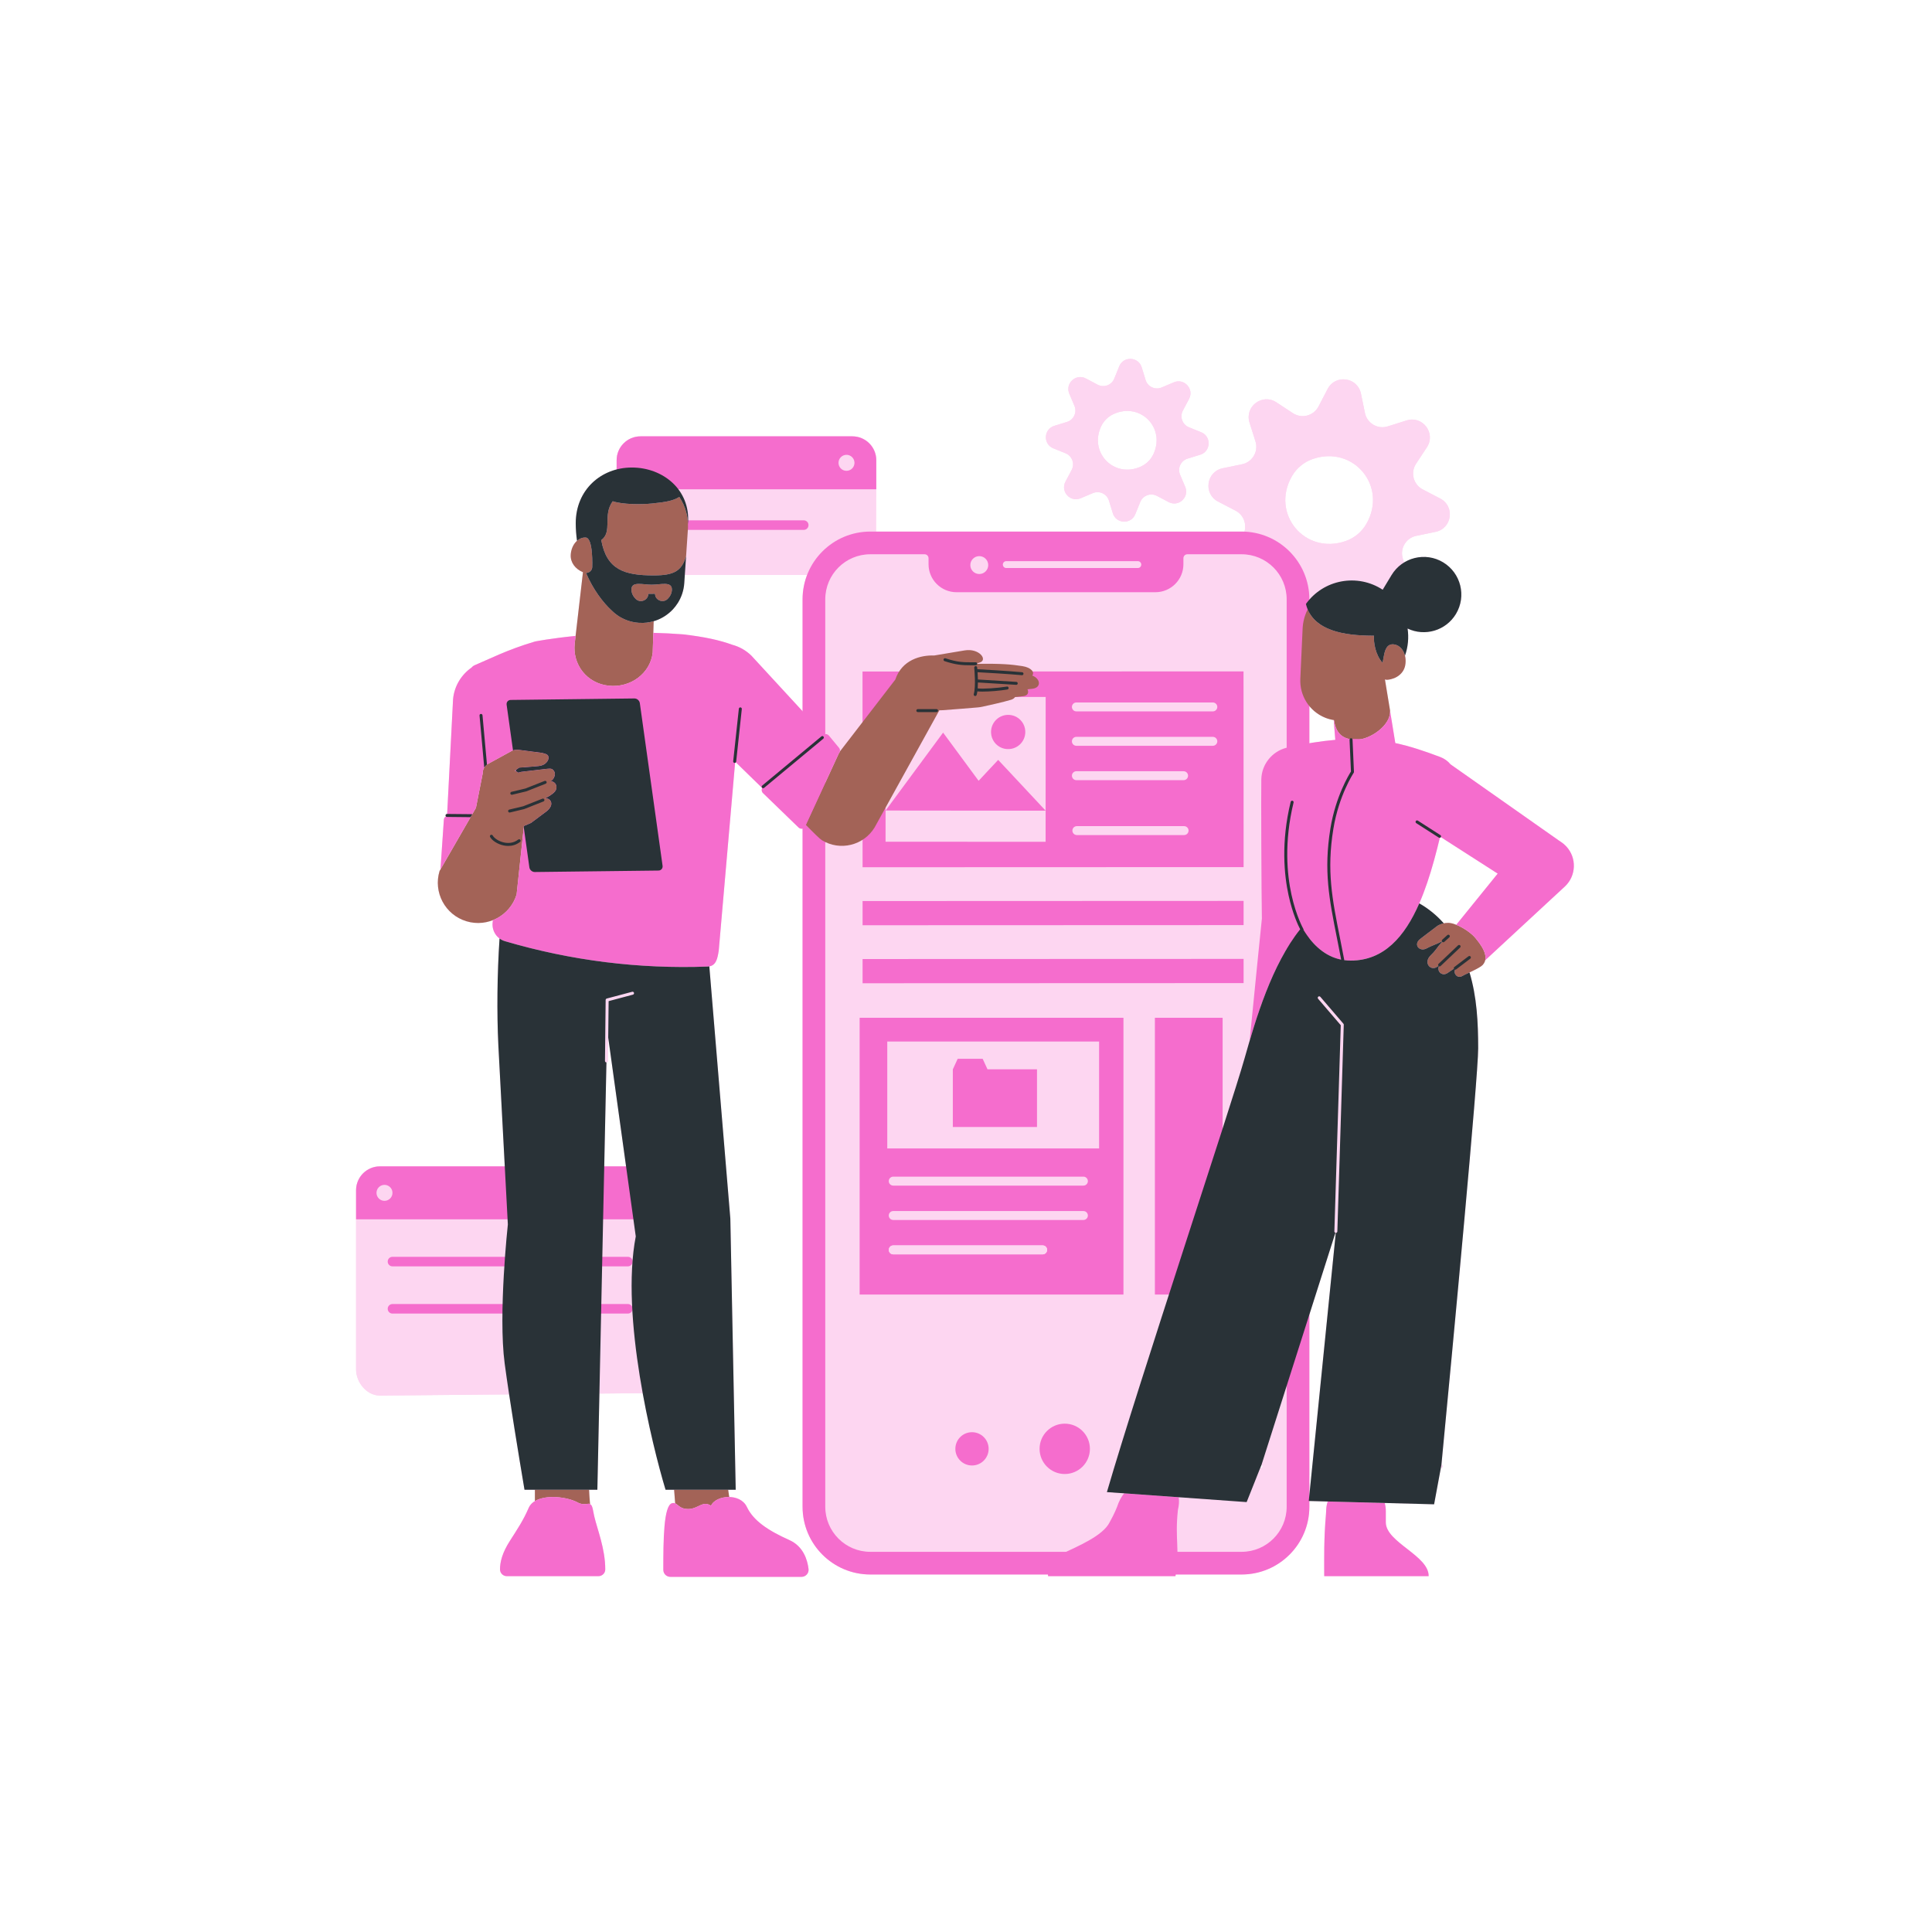 <svg xmlns="http://www.w3.org/2000/svg" xmlns:xlink="http://www.w3.org/1999/xlink" width="500" zoomAndPan="magnify" viewBox="0 0 375 375" height="500" preserveAspectRatio="xMidYMid meet" version="1.0"><defs><clipPath id="87399c873a"><path d="M 203 69.082 L 235 69.082 L 235 102 L 203 102 Z M 203 69.082 " clip-rule="nonzero"/></clipPath><clipPath id="86aada850d"><path d="M 69.082 73 L 306 73 L 306 306.082 L 69.082 306.082 Z M 69.082 73 " clip-rule="nonzero"/></clipPath><clipPath id="1f3512dfda"><path d="M 69.082 69.082 L 282 69.082 L 282 302 L 69.082 302 Z M 69.082 69.082 " clip-rule="nonzero"/></clipPath><clipPath id="7343262f0e"><path d="M 69.082 84 L 255 84 L 255 306 L 69.082 306 Z M 69.082 84 " clip-rule="nonzero"/></clipPath><clipPath id="0ed0d554ac"><path d="M 85 122 L 306 122 L 306 306.082 L 85 306.082 Z M 85 122 " clip-rule="nonzero"/></clipPath></defs><rect x="-37.5" width="450" fill="#ffffff" y="-37.5" height="450" fill-opacity="1"/><rect x="-37.5" width="450" fill="#ffffff" y="-37.5" height="450" fill-opacity="1"/><g clip-path="url(#87399c873a)"><path fill="#fdd6f1" d="M 204.449 87.02 L 206.832 87.984 C 208.105 88.5 208.652 90.004 208.008 91.219 L 206.805 93.492 C 205.785 95.418 207.75 97.562 209.758 96.711 L 212.121 95.711 C 213.387 95.176 214.836 95.852 215.242 97.164 L 215.996 99.617 C 216.641 101.703 219.543 101.828 220.359 99.809 L 221.328 97.43 C 221.844 96.156 223.348 95.609 224.562 96.254 L 226.832 97.453 C 228.758 98.477 230.902 96.512 230.051 94.504 L 229.051 92.137 C 228.516 90.875 229.191 89.422 230.504 89.02 L 232.961 88.262 C 235.043 87.621 235.172 84.719 233.148 83.898 L 230.77 82.934 C 229.5 82.418 228.949 80.914 229.594 79.699 L 230.797 77.43 C 231.816 75.5 229.855 73.359 227.844 74.207 L 225.48 75.207 C 224.215 75.746 222.762 75.066 222.359 73.754 L 221.605 71.297 C 220.965 69.211 218.059 69.086 217.242 71.105 L 216.277 73.488 C 215.762 74.762 214.258 75.309 213.043 74.668 L 210.77 73.461 C 208.84 72.441 206.699 74.406 207.551 76.414 L 208.551 78.781 C 209.086 80.047 208.41 81.496 207.098 81.898 L 204.641 82.656 C 202.555 83.297 202.43 86.199 204.449 87.02 Z M 213.703 82.812 C 214.199 81.734 215.074 80.855 216.156 80.363 C 221.281 78.012 226.25 82.98 223.898 88.105 C 223.406 89.188 222.527 90.062 221.449 90.559 C 216.324 92.906 211.355 87.938 213.703 82.812 Z M 213.703 82.812 " fill-opacity="1" fill-rule="nonzero"/></g><g clip-path="url(#86aada850d)"><path fill="#fdd6f1" d="M 304 164.273 C 303.715 163.965 303.402 163.699 303.066 163.473 L 302.633 163.184 L 281.539 148.352 C 281.051 147.742 280.352 147.242 279.574 146.945 C 276.473 145.77 273.688 144.84 270.828 144.23 L 269.805 137.938 C 269.801 137.922 269.805 137.902 269.805 137.883 L 268.816 131.879 C 268.98 131.934 269.16 131.961 269.348 131.941 C 271.117 131.758 272.461 130.672 272.75 129.148 C 272.875 128.488 272.852 127.844 272.707 127.266 C 273.309 125.555 273.473 123.746 273.211 122 C 276.559 123.594 280.637 122.418 282.594 119.172 C 284.676 115.719 283.562 111.23 280.109 109.148 C 277.695 107.691 274.773 107.801 272.523 109.184 L 272.289 108.438 C 271.672 106.48 272.883 104.422 274.891 104.004 L 278.648 103.23 C 281.84 102.57 282.438 98.27 279.547 96.766 L 276.145 94.992 C 274.324 94.047 273.727 91.73 274.852 90.016 L 276.961 86.812 C 278.754 84.09 276.137 80.625 273.027 81.605 L 269.367 82.758 C 267.41 83.375 265.348 82.164 264.934 80.156 L 264.16 76.395 C 263.5 73.203 259.199 72.602 257.695 75.492 L 255.922 78.898 C 254.977 80.719 252.664 81.32 250.949 80.195 L 247.734 78.082 C 245.012 76.293 241.551 78.91 242.531 82.016 L 243.688 85.676 C 244.305 87.633 243.094 89.699 241.086 90.113 L 237.32 90.887 C 234.129 91.547 233.531 95.848 236.422 97.352 L 239.828 99.121 C 241.34 99.91 242.008 101.641 241.543 103.191 C 241.363 103.184 241.18 103.176 240.996 103.176 L 170.031 103.176 L 170.062 94.973 L 170.086 94.973 L 170.086 89.332 C 170.086 86.77 168.012 84.691 165.449 84.691 L 124.324 84.691 C 122.562 84.691 121.031 85.676 120.246 87.121 C 120.203 87.199 120.168 87.281 120.133 87.359 C 120.105 87.414 120.074 87.469 120.051 87.527 C 119.816 88.082 119.688 88.691 119.688 89.332 L 119.68 91.129 C 115.105 92.312 111.75 96.223 111.75 101.551 C 111.75 102.734 111.844 103.871 111.996 104.969 C 111.316 105.574 110.84 106.555 110.773 107.691 C 110.766 107.875 110.77 108.059 110.793 108.238 C 110.801 108.324 110.828 108.406 110.844 108.488 C 110.863 108.578 110.875 108.668 110.902 108.758 C 110.938 108.871 110.988 108.98 111.035 109.094 C 111.055 109.145 111.07 109.195 111.098 109.246 C 111.16 109.375 111.242 109.504 111.324 109.629 C 111.34 109.648 111.352 109.672 111.367 109.695 C 111.465 109.836 111.578 109.965 111.699 110.094 C 111.703 110.098 111.707 110.102 111.711 110.109 C 112.094 110.504 112.582 110.832 113.152 111.066 L 111.723 123.43 C 106.883 123.914 103.867 124.508 103.867 124.508 C 98.52 126.078 94.734 128.035 92.168 129.102 C 91.914 129.207 91.703 129.371 91.535 129.57 C 89.57 130.938 88.191 133.121 87.941 135.688 L 86.793 157.988 L 86.766 157.988 C 86.605 157.988 86.477 158.117 86.477 158.273 C 86.473 158.344 86.5 158.402 86.539 158.453 C 86.316 158.594 86.164 158.836 86.152 159.117 L 85.496 168.754 L 91.34 158.613 L 85.32 169.059 C 84.062 173.188 86.391 177.555 90.52 178.812 C 92.273 179.348 94.074 179.23 95.66 178.605 C 95.645 178.766 95.633 178.934 95.617 179.094 C 95.488 180.309 96.023 181.465 96.961 182.16 C 96.5 189.02 96.422 196.539 96.734 202.918 L 97.977 226.391 L 73.75 226.391 C 71.828 226.391 70.18 227.559 69.477 229.223 C 69.449 229.289 69.43 229.355 69.402 229.422 C 69.375 229.496 69.344 229.574 69.32 229.648 C 69.184 230.086 69.109 230.547 69.109 231.027 L 69.109 265.777 C 69.109 268.34 71.188 270.879 73.75 270.879 L 98.82 270.648 C 99.789 277.07 101.047 284.66 101.805 289.164 L 103.82 289.164 L 103.82 291.367 C 103.82 291.367 103.824 291.363 103.824 291.363 C 103.281 291.691 102.855 292.129 102.609 292.699 C 101.582 295.086 100.461 296.746 98.922 299.16 C 97.516 301.363 97.043 303.16 97.051 304.629 C 97.055 305.355 97.656 305.934 98.379 305.934 L 116.148 305.934 C 116.875 305.934 117.48 305.355 117.48 304.629 C 117.488 300.605 115.918 296.805 115.34 294.289 C 115.094 293.215 115.043 292.289 114.621 292.004 C 114.59 291.977 114.559 291.973 114.527 291.953 C 114.434 290.895 114.375 289.969 114.34 289.164 L 115.949 289.164 L 116.348 270.484 L 124.297 270.414 C 124.445 270.414 124.594 270.406 124.742 270.391 C 126.18 278.32 128.02 285.305 129.184 289.164 L 130.844 289.164 C 130.922 290.227 130.992 291.09 131.051 291.805 C 130.875 291.727 130.68 291.703 130.434 291.773 C 128.801 292.238 128.75 298.98 128.75 304.707 C 128.75 305.461 129.359 306.066 130.113 306.066 L 155.578 306.066 C 156.395 306.066 157.031 305.359 156.938 304.551 C 156.734 302.844 155.973 300.152 153.211 298.922 C 149.008 297.047 146.215 295.129 144.969 292.496 C 144.344 291.172 142.938 290.594 141.543 290.566 C 141.461 290.043 141.395 289.582 141.34 289.164 L 142.801 289.164 L 141.758 236.52 L 137.68 187.578 C 139.027 187.344 139.297 185.953 139.516 184.453 L 142.68 148.066 C 142.742 148.047 142.793 148.012 142.828 147.965 L 147.938 152.945 C 147.77 153.266 147.816 153.668 148.09 153.934 L 155.004 160.625 C 155.219 160.832 155.512 160.887 155.781 160.82 L 155.781 292.461 C 155.781 299.723 161.668 305.609 168.93 305.609 L 203.406 305.609 C 203.418 305.812 203.441 305.934 203.441 305.934 L 228.156 305.934 C 228.176 305.82 228.191 305.719 228.211 305.609 L 240.996 305.609 C 248.262 305.609 254.148 299.723 254.148 292.461 L 254.148 291.34 L 268.137 291.711 L 257.711 291.438 C 257.551 291.918 257.449 292.43 257.418 292.961 L 257.371 293.891 C 256.945 298.809 257.031 302.371 257.031 305.934 L 277.297 305.934 C 277.383 301.945 268.988 299.375 268.988 295.488 L 268.988 293.27 C 268.988 292.734 268.91 292.223 268.773 291.73 L 278.359 291.984 C 278.367 291.984 279.34 286.68 279.672 284.902 L 279.754 284.902 C 279.91 284.902 280.043 284.773 280.043 284.613 C 280.043 284.465 279.926 284.344 279.781 284.332 C 282.004 261.086 286.918 209.129 286.918 203.484 C 286.918 198.43 286.66 193.504 285.238 188.75 C 286.234 188.281 287.406 187.711 287.785 187.305 C 288.047 187.02 288.199 186.711 288.277 186.387 L 303.734 172.078 C 305.965 169.996 306.082 166.5 304 164.273 Z M 107.523 290.574 C 107.449 290.574 107.375 290.574 107.305 290.574 C 107.375 290.574 107.449 290.574 107.523 290.574 Z M 104.754 290.941 C 104.715 290.957 104.676 290.973 104.637 290.988 C 104.676 290.973 104.715 290.957 104.754 290.941 Z M 106.375 290.617 C 106.359 290.617 106.344 290.617 106.328 290.621 C 106.344 290.617 106.359 290.617 106.375 290.617 Z M 105.902 290.676 C 105.84 290.684 105.777 290.695 105.719 290.703 C 105.777 290.691 105.84 290.684 105.902 290.676 Z M 105.316 290.785 C 105.258 290.801 105.199 290.816 105.141 290.832 C 105.199 290.816 105.258 290.801 105.316 290.785 Z M 111.699 291.426 C 111.859 291.496 112.016 291.57 112.16 291.648 C 112.016 291.57 111.859 291.496 111.699 291.426 Z M 107.902 290.59 C 108 290.594 108.094 290.598 108.191 290.605 C 108.094 290.598 108 290.594 107.902 290.59 Z M 108.543 290.637 C 108.652 290.648 108.762 290.664 108.871 290.676 C 108.762 290.664 108.652 290.648 108.543 290.637 Z M 109.18 290.719 C 109.348 290.746 109.512 290.773 109.672 290.809 C 109.512 290.777 109.348 290.746 109.18 290.719 Z M 109.926 290.863 C 110.086 290.898 110.242 290.934 110.391 290.973 C 110.242 290.934 110.086 290.898 109.926 290.863 Z M 110.605 291.035 C 110.734 291.07 110.859 291.109 110.98 291.148 C 110.859 291.109 110.734 291.07 110.605 291.035 Z M 111.18 291.219 C 111.305 291.266 111.422 291.312 111.539 291.359 C 111.422 291.312 111.305 291.266 111.18 291.219 Z M 114.367 291.887 C 114.312 291.875 114.262 291.867 114.211 291.875 C 114.262 291.867 114.312 291.871 114.367 291.887 Z M 138.645 291.465 C 138.613 291.492 138.578 291.516 138.547 291.543 C 138.578 291.516 138.613 291.492 138.645 291.465 Z M 133.09 292.867 C 133.234 292.887 133.387 292.902 133.555 292.902 C 133.387 292.902 133.234 292.887 133.09 292.867 Z M 131.766 292.312 C 131.797 292.336 131.832 292.363 131.867 292.387 C 131.832 292.363 131.797 292.336 131.766 292.312 Z M 131.973 292.461 C 132.047 292.508 132.125 292.555 132.207 292.598 C 132.125 292.555 132.047 292.508 131.973 292.461 Z M 132.297 292.641 C 132.379 292.68 132.469 292.719 132.566 292.75 C 132.469 292.719 132.379 292.68 132.297 292.641 Z M 132.613 292.766 C 132.727 292.805 132.852 292.832 132.984 292.852 C 132.852 292.828 132.727 292.805 132.613 292.766 Z M 138.32 291.789 C 138.293 291.82 138.262 291.848 138.234 291.879 C 138.262 291.848 138.293 291.82 138.32 291.789 Z M 139.879 290.809 C 139.887 290.805 139.898 290.805 139.906 290.801 C 139.898 290.805 139.887 290.805 139.879 290.809 Z M 138.93 291.25 C 138.957 291.234 138.988 291.219 139.02 291.199 C 138.988 291.219 138.957 291.234 138.93 291.25 Z M 139.379 291.004 C 139.398 290.996 139.422 290.988 139.441 290.977 C 139.422 290.988 139.398 290.996 139.379 291.004 Z M 259.016 239.102 C 259.004 239.07 258.996 239.035 259 239 C 258.996 239.035 259.004 239.07 259.016 239.102 Z M 259.125 239.242 C 259.121 239.238 259.117 239.234 259.113 239.23 C 259.117 239.234 259.121 239.238 259.125 239.242 Z M 259.062 239.184 C 259.055 239.172 259.047 239.16 259.039 239.145 C 259.047 239.16 259.055 239.172 259.062 239.184 Z M 120.484 119.824 C 120.609 119.898 120.734 119.969 120.863 120.035 C 120.734 119.969 120.609 119.898 120.484 119.824 Z M 125.414 120.863 C 125.227 120.883 125.039 120.895 124.852 120.902 C 125.039 120.895 125.227 120.879 125.414 120.863 Z M 114.527 110.93 C 114.531 110.922 114.539 110.918 114.543 110.914 C 114.555 110.902 114.566 110.895 114.578 110.883 C 114.562 110.898 114.539 110.914 114.523 110.93 C 114.523 110.93 114.523 110.93 114.527 110.93 Z M 114.809 110.582 C 114.824 110.555 114.832 110.527 114.844 110.5 C 114.855 110.48 114.867 110.461 114.875 110.438 C 114.855 110.488 114.832 110.539 114.809 110.586 C 114.809 110.586 114.809 110.582 114.809 110.582 Z M 114.945 110.129 C 114.949 110.113 114.953 110.102 114.953 110.09 C 114.953 110.102 114.949 110.113 114.945 110.129 Z M 114.93 110.211 C 114.934 110.184 114.945 110.156 114.945 110.129 C 114.941 110.207 114.926 110.281 114.906 110.352 C 114.918 110.309 114.922 110.258 114.93 110.211 Z M 114.746 110.684 C 114.723 110.719 114.699 110.75 114.672 110.781 C 114.699 110.75 114.723 110.719 114.746 110.684 Z M 99.129 175.906 C 99.078 175.98 99.02 176.055 98.965 176.129 C 99.02 176.055 99.078 175.98 99.129 175.906 Z M 99.973 174.426 C 99.938 174.508 99.898 174.582 99.859 174.664 C 99.898 174.582 99.938 174.508 99.973 174.426 Z M 99.594 175.191 C 99.543 175.273 99.492 175.355 99.441 175.438 C 99.492 175.355 99.543 175.273 99.594 175.191 Z M 98.43 176.75 C 98.484 176.691 98.535 176.633 98.586 176.574 C 98.535 176.633 98.484 176.691 98.43 176.75 Z M 125.711 120.82 C 125.789 120.812 125.863 120.801 125.938 120.789 C 125.863 120.801 125.789 120.812 125.711 120.82 Z M 126.332 120.711 C 126.367 120.703 126.398 120.695 126.43 120.688 C 126.398 120.695 126.367 120.703 126.332 120.711 Z M 271.988 125.855 C 271.977 125.844 271.969 125.832 271.957 125.82 C 271.969 125.832 271.977 125.844 271.988 125.855 Z M 160.223 115.535 C 160.23 115.449 160.242 115.367 160.25 115.285 C 160.242 115.371 160.23 115.449 160.223 115.535 Z M 160.332 114.746 C 160.348 114.656 160.363 114.566 160.383 114.48 C 160.363 114.566 160.348 114.656 160.332 114.746 Z M 160.555 113.812 C 160.59 113.691 160.637 113.574 160.676 113.457 C 160.633 113.574 160.59 113.691 160.555 113.812 Z M 160.793 113.137 C 160.848 113 160.902 112.863 160.965 112.73 C 160.902 112.863 160.848 113 160.793 113.137 Z M 249.668 115.242 C 249.68 115.332 249.691 115.426 249.703 115.52 C 249.691 115.426 249.68 115.332 249.668 115.242 Z M 266.676 123.844 C 266.676 123.887 266.676 123.93 266.676 123.977 C 266.676 123.93 266.676 123.887 266.676 123.844 Z M 265.887 123.383 C 265.906 123.383 265.926 123.383 265.949 123.383 C 266.203 123.387 266.449 123.387 266.688 123.391 C 266.43 123.391 266.164 123.387 265.887 123.383 Z M 262.641 123.191 C 262.828 123.211 263.016 123.234 263.203 123.25 C 263.238 123.254 263.277 123.258 263.312 123.262 C 263.59 123.281 263.859 123.301 264.129 123.316 C 264.164 123.32 264.203 123.324 264.242 123.324 C 264.395 123.332 264.543 123.34 264.691 123.344 C 264.031 123.316 263.344 123.27 262.641 123.191 Z M 262.262 123.152 C 262.297 123.156 262.328 123.16 262.359 123.164 C 262.328 123.16 262.297 123.156 262.262 123.152 Z M 261.32 123.016 C 261.348 123.02 261.367 123.023 261.395 123.027 C 261.488 123.043 261.586 123.055 261.684 123.07 C 261.562 123.051 261.441 123.035 261.32 123.016 Z M 258.559 122.328 C 258.57 122.332 258.586 122.336 258.598 122.344 C 259.184 122.547 259.789 122.711 260.402 122.844 C 260.41 122.844 260.418 122.844 260.422 122.848 C 260.547 122.871 260.668 122.891 260.793 122.918 C 260.031 122.77 259.277 122.582 258.559 122.328 Z M 259.832 142.195 C 259.82 142.184 259.812 142.168 259.805 142.156 C 259.812 142.172 259.82 142.184 259.832 142.195 Z M 259.266 141.145 C 259.258 141.121 259.246 141.094 259.238 141.07 C 259.246 141.094 259.258 141.121 259.266 141.145 Z M 259.07 140.504 C 259.059 140.469 259.051 140.434 259.043 140.398 C 259.051 140.434 259.059 140.469 259.07 140.504 Z M 261.27 143.254 C 261.262 143.254 261.254 143.25 261.25 143.246 C 261.254 143.25 261.262 143.254 261.27 143.254 Z M 260.223 142.621 C 260.215 142.617 260.211 142.613 260.207 142.609 C 260.211 142.613 260.219 142.617 260.223 142.621 Z M 264.828 143.312 C 264.688 143.355 264.543 143.395 264.402 143.43 C 264.543 143.395 264.688 143.355 264.828 143.312 Z M 265.879 142.895 C 265.789 142.938 265.703 142.977 265.613 143.016 C 265.703 142.977 265.789 142.938 265.879 142.895 Z M 265.355 143.125 C 265.258 143.164 265.16 143.195 265.062 143.23 C 265.16 143.195 265.258 143.164 265.355 143.125 Z M 265.027 123.359 C 265.062 123.363 265.094 123.363 265.125 123.363 C 265.344 123.371 265.559 123.375 265.77 123.379 C 265.531 123.375 265.285 123.371 265.027 123.359 Z M 266.902 142.32 C 266.824 142.371 266.746 142.422 266.668 142.469 C 266.746 142.422 266.824 142.371 266.902 142.32 Z M 266.398 142.625 C 266.316 142.672 266.23 142.719 266.145 142.762 C 266.23 142.719 266.316 142.672 266.398 142.625 Z M 266.703 124.422 C 266.707 124.457 266.707 124.492 266.711 124.531 C 266.75 124.93 266.824 125.367 266.938 125.82 C 266.812 125.324 266.738 124.848 266.703 124.422 Z M 266.953 125.898 C 267.016 126.141 267.09 126.383 267.18 126.625 C 267.086 126.371 267.008 126.113 266.945 125.859 C 266.949 125.875 266.949 125.887 266.953 125.898 Z M 257.738 122.004 C 257.383 121.848 257.043 121.672 256.715 121.477 C 256.754 121.5 256.789 121.527 256.832 121.551 C 256.859 121.566 256.883 121.582 256.91 121.598 C 257.156 121.73 257.41 121.859 257.668 121.977 C 257.691 121.984 257.715 121.996 257.738 122.004 Z M 255.359 120.484 C 255.379 120.504 255.398 120.523 255.418 120.539 C 255.621 120.723 255.836 120.895 256.059 121.059 C 256.082 121.074 256.105 121.094 256.133 121.109 C 255.855 120.918 255.594 120.703 255.352 120.477 C 255.355 120.48 255.355 120.484 255.359 120.484 Z M 254.148 137.047 C 254.945 138.02 255.988 138.816 257.238 139.316 C 257.777 139.531 258.324 139.672 258.875 139.762 L 259.18 143.605 C 257.617 143.742 255.945 143.957 254.148 144.258 Z M 257.859 185.375 C 257.727 185.305 257.598 185.23 257.469 185.156 C 257.598 185.234 257.727 185.305 257.859 185.375 Z M 259.836 186.148 C 259.629 186.094 259.422 186.035 259.223 185.965 C 259.422 186.035 259.629 186.094 259.836 186.148 Z M 258.812 185.812 C 258.672 185.758 258.531 185.699 258.391 185.637 C 258.531 185.699 258.672 185.758 258.812 185.812 Z M 260.32 186.262 C 260.297 186.254 260.273 186.25 260.246 186.242 C 260.27 186.246 260.297 186.25 260.316 186.254 C 260.32 186.258 260.32 186.258 260.32 186.262 Z M 256.574 184.559 C 256.719 184.668 256.867 184.77 257.016 184.871 C 256.867 184.773 256.719 184.668 256.574 184.559 Z M 260.902 186.355 C 260.914 186.355 260.922 186.359 260.934 186.359 C 260.922 186.359 260.914 186.359 260.902 186.355 Z M 262.18 186.449 C 261.875 186.449 261.582 186.426 261.293 186.398 C 261.582 186.426 261.875 186.449 262.18 186.449 Z M 263.582 186.363 C 263.473 186.375 263.367 186.391 263.258 186.398 C 263.367 186.391 263.477 186.375 263.582 186.363 Z M 267.719 185.074 C 267.637 185.121 267.555 185.168 267.469 185.211 C 267.555 185.168 267.637 185.121 267.719 185.074 Z M 265.641 185.949 C 265.543 185.977 265.445 186 265.348 186.027 C 265.445 186 265.543 185.977 265.641 185.949 Z M 264.652 186.195 C 264.539 186.219 264.422 186.238 264.305 186.262 C 264.422 186.238 264.539 186.219 264.652 186.195 Z M 267.172 142.141 C 267.246 142.094 267.312 142.039 267.383 141.988 C 267.312 142.039 267.242 142.094 267.172 142.141 Z M 267.656 141.781 C 267.68 141.762 267.703 141.742 267.727 141.723 C 267.703 141.742 267.68 141.762 267.656 141.781 Z M 268.344 141.152 C 268.387 141.109 268.434 141.066 268.477 141.02 C 268.434 141.066 268.387 141.109 268.344 141.152 Z M 268.602 184.547 C 268.512 184.605 268.426 184.664 268.336 184.719 C 268.426 184.66 268.512 184.605 268.602 184.547 Z M 267.199 126.668 C 267.281 126.895 267.375 127.121 267.48 127.34 C 267.375 127.121 267.281 126.895 267.199 126.668 Z M 267.602 127.551 C 267.688 127.711 267.77 127.871 267.871 128.023 C 267.77 127.871 267.688 127.711 267.602 127.551 Z M 248.434 111.742 C 248.324 111.566 248.211 111.395 248.094 111.23 C 248.211 111.395 248.324 111.566 248.434 111.742 Z M 249.59 114.738 C 249.57 114.625 249.547 114.512 249.523 114.398 C 249.547 114.512 249.57 114.625 249.59 114.738 Z M 249.418 114 C 249.383 113.875 249.352 113.746 249.312 113.621 C 249.352 113.746 249.383 113.871 249.418 114 Z M 249.234 113.414 C 249.113 113.074 248.977 112.746 248.816 112.426 C 248.977 112.746 249.117 113.074 249.234 113.414 Z M 248.777 112.352 C 248.688 112.172 248.59 112 248.488 111.832 C 248.59 112 248.688 112.172 248.777 112.352 Z M 161.578 111.602 C 161.387 111.898 161.215 112.211 161.059 112.531 C 161.215 112.211 161.387 111.898 161.578 111.602 Z M 244.766 284.902 L 244.621 284.902 C 244.762 284.555 244.848 284.34 244.852 284.34 C 244.969 284.379 245.055 284.484 245.055 284.613 C 245.055 284.773 244.926 284.902 244.766 284.902 Z M 256.246 184.309 C 256.07 184.164 255.895 184.016 255.727 183.859 C 255.898 184.016 256.07 184.164 256.246 184.309 Z M 255.426 183.578 C 255.27 183.422 255.117 183.266 254.965 183.102 C 255.117 183.266 255.27 183.422 255.426 183.578 Z M 254.664 182.766 C 254.539 182.621 254.418 182.477 254.297 182.324 C 254.418 182.477 254.539 182.621 254.664 182.766 Z M 269.203 184.125 C 269.273 184.07 269.344 184.023 269.41 183.969 C 269.344 184.023 269.273 184.07 269.203 184.125 Z M 270.922 182.598 C 270.98 182.535 271.035 182.473 271.094 182.41 C 271.035 182.473 270.98 182.535 270.922 182.598 Z M 279.375 188.613 C 279.371 188.605 279.363 188.594 279.359 188.586 C 279.363 188.594 279.371 188.605 279.375 188.613 Z M 279.293 187.551 C 279.293 187.551 279.293 187.551 279.293 187.547 C 279.293 187.551 279.293 187.551 279.293 187.551 Z M 277.914 185.215 C 277.938 185.191 277.957 185.172 277.977 185.148 C 277.957 185.172 277.938 185.191 277.914 185.215 Z M 278.117 185.004 C 278.137 184.98 278.156 184.961 278.172 184.941 C 278.156 184.961 278.137 184.98 278.117 185.004 Z M 278.289 184.812 C 278.305 184.797 278.32 184.777 278.336 184.762 C 278.32 184.777 278.305 184.797 278.289 184.812 Z M 278.57 184.488 C 278.574 184.48 278.578 184.477 278.582 184.469 C 278.578 184.477 278.574 184.48 278.57 184.488 Z M 278.438 184.645 C 278.449 184.633 278.461 184.617 278.469 184.605 C 278.461 184.617 278.449 184.629 278.438 184.645 Z M 277.289 183.883 C 277.316 183.871 277.34 183.859 277.367 183.848 C 277.34 183.859 277.316 183.871 277.289 183.883 Z M 277.648 183.715 C 277.652 183.711 277.66 183.711 277.664 183.707 C 277.66 183.711 277.652 183.711 277.648 183.715 Z M 279.449 188.711 C 279.461 188.727 279.473 188.742 279.484 188.754 C 279.473 188.742 279.461 188.727 279.449 188.711 Z M 279.617 188.875 C 279.598 188.859 279.582 188.844 279.562 188.828 C 279.582 188.844 279.598 188.859 279.617 188.875 Z M 282.492 189.125 C 282.465 189.078 282.438 189.027 282.418 188.977 C 282.438 189.027 282.465 189.078 282.492 189.125 Z M 285.164 180.941 C 285.188 180.957 285.207 180.973 285.227 180.988 C 285.207 180.973 285.188 180.957 285.164 180.941 Z M 283.695 179.992 C 283.707 179.996 283.719 180.004 283.73 180.008 C 283.719 180.004 283.707 179.996 283.695 179.992 Z M 284.707 180.609 C 284.73 180.629 284.754 180.645 284.777 180.66 C 284.754 180.645 284.73 180.629 284.707 180.609 Z M 274.887 176.633 C 274.91 176.586 274.934 176.539 274.957 176.488 C 274.934 176.539 274.91 176.586 274.887 176.633 Z M 271.633 181.805 C 271.695 181.73 271.754 181.656 271.816 181.582 C 271.754 181.656 271.695 181.73 271.633 181.805 Z M 272.348 180.898 C 272.391 180.844 272.434 180.789 272.477 180.73 C 272.434 180.789 272.391 180.844 272.348 180.898 Z M 273.723 178.824 C 273.758 178.762 273.793 178.699 273.828 178.637 C 273.793 178.699 273.758 178.762 273.723 178.824 Z M 274.301 177.789 C 274.34 177.715 274.383 177.637 274.422 177.562 C 274.379 177.637 274.34 177.715 274.301 177.789 Z M 268.844 140.59 C 268.801 140.645 268.754 140.699 268.707 140.754 C 268.754 140.699 268.801 140.645 268.844 140.59 Z M 269.738 138.762 C 269.73 138.805 269.727 138.848 269.715 138.887 C 269.727 138.848 269.73 138.805 269.738 138.762 Z M 269.617 139.207 C 269.598 139.266 269.578 139.32 269.555 139.375 C 269.578 139.32 269.598 139.266 269.617 139.207 Z M 269.422 139.676 C 269.391 139.738 269.363 139.797 269.332 139.852 C 269.363 139.793 269.391 139.734 269.422 139.676 Z M 269.16 140.141 C 269.121 140.199 269.082 140.258 269.043 140.312 C 269.082 140.258 269.121 140.199 269.16 140.141 Z M 271.418 125.379 C 271.391 125.363 271.367 125.348 271.34 125.336 C 271.367 125.348 271.395 125.363 271.418 125.379 Z M 271.109 125.227 C 271.082 125.211 271.051 125.199 271.023 125.188 C 271.051 125.199 271.082 125.211 271.109 125.227 Z M 272.195 126.121 C 272.203 126.129 272.211 126.141 272.219 126.152 C 272.211 126.141 272.203 126.129 272.195 126.121 Z M 250.781 92.402 C 251.668 90.867 253.098 89.688 254.77 89.102 C 262.727 86.332 269.414 94.426 265.195 101.715 C 264.309 103.25 262.879 104.434 261.203 105.016 C 253.25 107.785 246.562 99.695 250.781 92.402 Z M 188.375 110.031 C 188.406 110.184 188.465 110.324 188.531 110.461 C 188.465 110.324 188.406 110.184 188.375 110.031 Z M 188.754 110.793 C 188.824 110.879 188.902 110.957 188.988 111.027 C 188.902 110.957 188.824 110.879 188.754 110.793 Z M 189.211 111.18 C 189.465 111.328 189.758 111.418 190.078 111.418 C 190.395 111.418 190.688 111.328 190.945 111.18 C 190.688 111.328 190.395 111.418 190.078 111.418 C 189.758 111.418 189.465 111.328 189.211 111.18 Z M 195.316 108.918 L 220.855 108.918 C 221.129 108.918 221.367 109.086 221.469 109.324 C 221.367 109.086 221.129 108.918 220.855 108.918 L 195.316 108.918 C 195.043 108.918 194.805 109.086 194.703 109.324 C 194.805 109.086 195.043 108.918 195.316 108.918 Z M 191.816 109.68 C 191.816 109.801 191.805 109.918 191.781 110.031 C 191.734 110.258 191.645 110.469 191.52 110.652 C 191.422 110.797 191.301 110.918 191.164 111.027 C 191.301 110.918 191.422 110.797 191.52 110.652 C 191.645 110.469 191.734 110.258 191.781 110.031 C 191.805 109.918 191.816 109.801 191.816 109.68 C 191.816 109.562 191.805 109.445 191.781 109.332 C 191.742 109.145 191.668 108.973 191.574 108.812 C 191.668 108.973 191.742 109.145 191.781 109.332 C 191.805 109.445 191.816 109.562 191.816 109.68 Z M 112.805 104.473 C 112.793 104.48 112.781 104.484 112.77 104.488 C 112.781 104.484 112.793 104.48 112.805 104.473 Z M 113.27 104.355 C 113.246 104.359 113.223 104.363 113.203 104.367 C 113.227 104.363 113.246 104.359 113.27 104.355 Z M 93.988 148.992 C 93.973 149.016 93.961 149.035 93.949 149.059 C 93.961 149.035 93.973 149.016 93.988 148.992 Z M 93.809 149.367 Z M 93.727 149.695 C 93.723 149.723 93.719 149.75 93.715 149.777 C 93.719 149.75 93.723 149.723 93.727 149.695 Z M 91.395 158.516 L 91.422 158.473 L 92.379 156.809 Z M 97.945 177.207 C 97.91 177.238 97.875 177.273 97.836 177.305 C 97.875 177.273 97.91 177.238 97.945 177.207 Z M 98.012 182.684 C 97.816 182.625 97.633 182.555 97.457 182.465 C 97.633 182.555 97.816 182.625 98.012 182.684 Z M 117.711 206.215 C 117.711 206.215 117.715 206.215 117.715 206.215 C 117.871 206.215 118.004 206.09 118.004 205.93 L 118.133 194.32 L 118.055 201.387 L 121.52 226.391 L 117.285 226.391 Z M 142.141 125.148 C 139.641 124.242 136.762 123.617 132.602 123.129 C 130.625 122.973 128.688 122.879 126.809 122.836 L 126.879 120.57 C 127.008 120.535 127.137 120.5 127.262 120.457 C 128.531 120.016 129.668 119.273 130.578 118.312 C 130.723 118.16 130.855 118.004 130.98 117.844 C 131.188 117.59 131.383 117.332 131.559 117.055 C 132.273 115.926 132.723 114.609 132.82 113.184 C 132.82 113.195 132.816 113.203 132.816 113.215 C 132.816 113.203 132.82 113.195 132.82 113.184 L 132.926 111.602 L 156.656 111.602 C 156.094 113.07 155.781 114.66 155.781 116.328 L 155.781 138.047 L 145.832 127.25 C 144.762 126.211 143.488 125.512 142.141 125.148 Z M 254.148 255.156 L 259.203 239.281 C 259.227 239.285 259.246 239.293 259.273 239.297 L 254.148 290.188 Z M 279.699 188.93 C 279.723 188.945 279.742 188.957 279.766 188.969 C 279.742 188.957 279.719 188.945 279.699 188.93 Z M 279.852 189.008 C 279.879 189.02 279.906 189.031 279.934 189.039 C 279.906 189.031 279.879 189.02 279.852 189.008 Z M 280.016 189.062 C 280.051 189.07 280.082 189.074 280.113 189.078 C 280.082 189.074 280.051 189.07 280.016 189.062 Z M 280.195 189.09 C 280.234 189.09 280.27 189.09 280.305 189.086 C 280.27 189.09 280.234 189.09 280.195 189.09 Z M 280.785 188.965 C 280.852 188.93 280.918 188.891 280.988 188.844 C 280.918 188.891 280.852 188.93 280.785 188.965 Z M 280.387 189.082 C 280.426 189.078 280.465 189.066 280.504 189.059 C 280.465 189.066 280.426 189.078 280.387 189.082 Z M 280.586 189.043 C 280.629 189.027 280.672 189.008 280.719 188.988 C 280.672 189.008 280.629 189.027 280.586 189.043 Z M 282.438 188.207 C 282.414 188.27 282.395 188.328 282.379 188.391 C 282.395 188.328 282.414 188.27 282.438 188.207 Z M 282.371 188.449 C 282.363 188.492 282.355 188.531 282.355 188.574 C 282.355 188.531 282.363 188.492 282.371 188.449 Z M 282.355 188.637 C 282.355 188.676 282.359 188.715 282.363 188.754 C 282.359 188.715 282.355 188.676 282.355 188.637 Z M 282.41 188.945 C 282.395 188.902 282.379 188.855 282.371 188.812 C 282.383 188.859 282.395 188.902 282.41 188.945 Z M 282.52 189.164 C 282.539 189.195 282.566 189.23 282.594 189.262 C 282.566 189.23 282.539 189.195 282.52 189.164 Z M 282.629 189.305 C 282.656 189.328 282.684 189.355 282.715 189.379 C 282.684 189.355 282.656 189.328 282.629 189.305 Z M 282.758 189.414 C 282.793 189.438 282.828 189.461 282.863 189.477 C 282.828 189.457 282.793 189.438 282.758 189.414 Z M 282.902 189.5 C 282.953 189.523 283.004 189.543 283.059 189.559 C 283.004 189.543 282.953 189.523 282.902 189.5 Z M 283.09 189.566 C 283.137 189.574 283.184 189.582 283.23 189.586 C 283.184 189.582 283.137 189.574 283.09 189.566 Z M 283.289 189.59 C 283.328 189.59 283.367 189.586 283.41 189.582 C 283.367 189.586 283.328 189.59 283.289 189.59 Z M 283.664 189.52 C 283.727 189.496 283.789 189.469 283.855 189.43 C 283.914 189.395 283.988 189.352 284.074 189.309 C 283.988 189.352 283.914 189.395 283.855 189.43 C 283.789 189.469 283.727 189.496 283.664 189.52 Z M 283.477 189.574 C 283.52 189.566 283.562 189.555 283.605 189.539 C 283.562 189.555 283.52 189.566 283.477 189.574 Z M 284.953 188.883 C 284.969 188.875 284.984 188.867 285 188.859 C 284.984 188.867 284.969 188.875 284.953 188.883 Z M 284.141 189.273 C 284.223 189.234 284.312 189.188 284.41 189.141 C 284.312 189.188 284.223 189.234 284.141 189.273 Z M 284.426 189.133 C 284.535 189.082 284.652 189.023 284.773 188.969 C 284.652 189.023 284.535 189.082 284.426 189.133 Z M 285.621 181.309 C 285.645 181.328 285.664 181.348 285.688 181.367 C 285.664 181.348 285.645 181.328 285.621 181.309 Z M 285.969 181.625 C 285.996 181.656 286.027 181.684 286.055 181.711 C 286.027 181.684 285.996 181.656 285.969 181.625 Z M 288.332 185.84 C 288.332 185.816 288.328 185.793 288.328 185.773 C 288.328 185.793 288.332 185.816 288.332 185.84 Z M 286.336 182.02 C 286.395 182.09 286.457 182.168 286.523 182.246 C 286.457 182.164 286.395 182.09 286.336 182.02 Z M 286.598 182.336 C 286.637 182.387 286.676 182.438 286.719 182.488 C 286.676 182.438 286.637 182.387 286.598 182.336 Z M 286.82 182.617 C 286.852 182.66 286.887 182.703 286.922 182.746 C 286.887 182.703 286.852 182.66 286.82 182.617 Z M 287.035 182.902 C 287.062 182.938 287.09 182.973 287.113 183.012 C 287.09 182.973 287.062 182.938 287.035 182.902 Z M 287.586 183.715 C 287.594 183.727 287.602 183.738 287.609 183.75 C 287.602 183.738 287.594 183.727 287.586 183.715 Z M 287.746 183.988 C 287.758 184.012 287.77 184.035 287.781 184.055 C 287.77 184.035 287.758 184.012 287.746 183.988 Z M 288.324 186.078 C 288.324 186.102 288.32 186.121 288.316 186.145 C 288.32 186.121 288.324 186.102 288.324 186.078 Z M 287.906 184.297 C 287.918 184.316 287.926 184.34 287.938 184.359 C 287.926 184.34 287.914 184.32 287.906 184.297 Z M 288.051 184.617 C 288.051 184.621 288.051 184.625 288.055 184.625 C 288.051 184.625 288.051 184.621 288.051 184.617 Z M 288.301 185.492 C 288.305 185.5 288.305 185.512 288.305 185.523 C 288.305 185.512 288.305 185.5 288.301 185.492 Z M 282.66 179.5 C 282.074 179.266 281.516 179.121 281.059 179.125 C 280.754 179.125 280.484 179.164 280.238 179.215 C 278.883 177.676 277.277 176.363 275.484 175.344 C 277.148 171.539 278.395 167.102 279.473 162.609 C 279.551 162.594 279.621 162.559 279.668 162.488 L 290.703 169.566 Z M 282.66 179.5 " fill-opacity="1" fill-rule="nonzero"/></g><path fill="#f56dcd" d="M 164.242 125.406 L 244.684 125.406 L 244.684 266.969 L 164.242 266.969 Z M 164.242 125.406 " fill-opacity="1" fill-rule="evenodd"/><g clip-path="url(#1f3512dfda)"><path fill="#fdd6f1" d="M 279.547 96.766 L 276.145 94.996 C 274.328 94.047 273.727 91.734 274.852 90.02 L 276.961 86.812 C 278.754 84.09 276.137 80.625 273.027 81.605 L 269.367 82.762 C 267.41 83.379 265.348 82.168 264.934 80.156 L 264.16 76.395 C 263.5 73.203 259.199 72.605 257.695 75.496 L 255.922 78.902 C 254.977 80.723 252.664 81.324 250.949 80.195 L 247.734 78.082 C 245.012 76.293 241.551 78.91 242.531 82.02 L 243.688 85.68 C 244.305 87.637 243.094 89.699 241.086 90.113 L 237.32 90.891 C 234.129 91.547 233.531 95.848 236.422 97.352 L 239.828 99.125 C 241.648 100.07 242.25 102.387 241.121 104.102 L 239.012 107.309 C 238.953 107.398 238.91 107.492 238.863 107.582 L 230.465 107.582 C 230.043 107.582 229.699 107.926 229.699 108.352 L 229.699 109.516 C 229.699 112.516 227.266 114.949 224.262 114.949 L 185.664 114.949 C 182.664 114.949 180.23 112.516 180.23 109.516 L 180.23 108.352 C 180.23 107.926 179.887 107.582 179.461 107.582 L 169.969 107.582 C 169.996 107.379 170.016 107.176 170.016 106.965 L 170.086 89.332 C 170.086 86.773 168.012 84.695 165.449 84.695 L 124.324 84.695 C 121.762 84.695 119.688 86.773 119.688 89.332 L 119.613 106.965 C 119.613 109.527 121.691 111.602 124.25 111.602 L 161.578 111.602 C 160.699 112.965 160.184 114.586 160.184 116.328 L 160.184 292.461 C 160.184 297.289 164.098 301.207 168.93 301.207 L 240.996 301.207 C 245.828 301.207 249.742 297.289 249.742 292.461 L 249.742 116.328 C 249.742 114.422 249.125 112.664 248.094 111.23 C 249.508 111.414 250.73 112.465 251.039 113.965 L 251.816 117.723 C 252.477 120.91 256.773 121.508 258.281 118.621 L 260.051 115.219 C 261 113.398 263.312 112.797 265.027 113.926 L 268.234 116.035 C 270.957 117.824 274.418 115.207 273.441 112.102 L 272.289 108.441 C 271.672 106.484 272.883 104.422 274.891 104.008 L 278.648 103.23 C 281.84 102.57 282.438 98.273 279.547 96.766 Z M 241.367 130.316 L 241.383 168.305 L 167.426 168.332 L 167.414 130.344 Z M 188.664 284.449 C 186.879 284.449 185.434 283.004 185.434 281.219 C 185.434 279.434 186.879 277.988 188.664 277.988 C 190.449 277.988 191.895 279.434 191.895 281.219 C 191.895 283.004 190.449 284.449 188.664 284.449 Z M 206.664 286.105 C 203.969 286.105 201.781 283.918 201.781 281.219 C 201.781 278.52 203.969 276.332 206.664 276.332 C 209.363 276.332 211.551 278.52 211.551 281.219 C 211.551 283.918 209.363 286.105 206.664 286.105 Z M 218.062 251.27 L 166.855 251.27 L 166.855 197.547 L 218.062 197.547 Z M 224.668 284.449 C 222.883 284.449 221.438 283.004 221.438 281.219 C 221.438 279.434 222.883 277.988 224.668 277.988 C 226.453 277.988 227.898 279.434 227.898 281.219 C 227.898 283.004 226.453 284.449 224.668 284.449 Z M 237.309 251.27 L 224.164 251.27 L 224.164 197.547 L 237.309 197.547 Z M 167.426 190.848 L 167.426 186.148 L 241.379 186.121 L 241.383 190.82 Z M 167.426 179.59 L 167.426 174.891 L 241.379 174.863 L 241.383 179.562 Z M 265.195 101.719 C 264.309 103.254 262.879 104.434 261.203 105.016 C 253.25 107.785 246.562 99.695 250.777 92.402 C 251.668 90.867 253.098 89.688 254.77 89.102 C 262.727 86.336 269.414 94.426 265.195 101.719 Z M 204.449 87.02 L 206.832 87.984 C 208.105 88.5 208.652 90.004 208.008 91.219 L 206.805 93.492 C 205.785 95.418 207.75 97.562 209.758 96.711 L 212.121 95.711 C 213.387 95.176 214.836 95.852 215.242 97.164 L 215.996 99.617 C 216.641 101.703 219.543 101.828 220.359 99.809 L 221.328 97.43 C 221.844 96.156 223.348 95.609 224.562 96.254 L 226.832 97.453 C 228.758 98.477 230.902 96.512 230.051 94.504 L 229.051 92.137 C 228.516 90.875 229.191 89.422 230.504 89.02 L 232.961 88.262 C 235.043 87.621 235.172 84.719 233.148 83.898 L 230.77 82.934 C 229.5 82.418 228.949 80.914 229.594 79.699 L 230.797 77.43 C 231.816 75.5 229.855 73.359 227.844 74.207 L 225.48 75.207 C 224.215 75.746 222.762 75.066 222.359 73.754 L 221.605 71.297 C 220.965 69.211 218.059 69.086 217.242 71.105 L 216.277 73.488 C 215.762 74.762 214.258 75.309 213.043 74.668 L 210.77 73.461 C 208.84 72.441 206.699 74.406 207.551 76.414 L 208.551 78.781 C 209.086 80.047 208.41 81.496 207.098 81.898 L 204.641 82.656 C 202.555 83.297 202.43 86.199 204.449 87.02 Z M 213.703 82.812 C 214.199 81.734 215.074 80.855 216.156 80.363 C 221.281 78.012 226.25 82.98 223.898 88.105 C 223.406 89.188 222.527 90.062 221.449 90.559 C 216.324 92.906 211.355 87.938 213.703 82.812 Z M 128.934 231.027 L 128.934 265.777 C 128.934 268.34 126.859 270.414 124.297 270.414 L 73.75 270.879 C 71.188 270.879 69.113 268.34 69.113 265.777 L 69.113 231.027 C 69.113 228.469 71.188 226.391 73.75 226.391 L 124.297 226.391 C 126.859 226.391 128.934 228.469 128.934 231.027 Z M 259.289 239.297 C 259.285 239.297 259.281 239.297 259.277 239.297 C 259.121 239.293 258.992 239.16 259 239 L 260.242 198.992 L 255.844 193.863 C 255.738 193.742 255.754 193.559 255.875 193.453 C 255.996 193.352 256.18 193.367 256.285 193.484 L 260.754 198.699 C 260.801 198.754 260.824 198.824 260.824 198.898 L 259.578 239.016 C 259.574 239.172 259.445 239.297 259.289 239.297 Z M 280.039 284.613 C 280.039 284.453 279.91 284.324 279.75 284.324 L 256.609 284.324 C 256.449 284.324 256.32 284.453 256.32 284.613 C 256.32 284.773 256.449 284.902 256.609 284.902 L 279.75 284.902 C 279.91 284.902 280.039 284.773 280.039 284.613 Z M 245.055 284.613 C 245.055 284.453 244.926 284.324 244.766 284.324 L 218.547 284.324 C 218.387 284.324 218.258 284.453 218.258 284.613 C 218.258 284.773 218.387 284.902 218.547 284.902 L 244.766 284.902 C 244.926 284.902 245.055 284.773 245.055 284.613 Z M 118.004 205.93 L 118.133 194.32 L 122.852 193.062 C 123.008 193.02 123.098 192.859 123.055 192.707 C 123.016 192.555 122.859 192.461 122.703 192.504 L 117.77 193.816 C 117.645 193.852 117.559 193.965 117.555 194.094 L 117.426 205.922 C 117.422 206.082 117.551 206.215 117.711 206.215 C 117.711 206.215 117.715 206.215 117.715 206.215 C 117.871 206.215 118.004 206.09 118.004 205.93 Z M 118.004 205.93 " fill-opacity="1" fill-rule="evenodd"/></g><path fill="#fdd6f1" d="M 202.379 241.734 L 173.375 241.734 C 172.898 241.734 172.508 242.121 172.508 242.602 C 172.508 243.082 172.898 243.469 173.375 243.469 L 202.379 243.469 C 202.859 243.469 203.246 243.082 203.246 242.602 C 203.246 242.121 202.859 241.734 202.379 241.734 Z M 202.379 241.734 " fill-opacity="1" fill-rule="evenodd"/><path fill="#fdd6f1" d="M 191.816 109.68 C 191.816 109.91 191.77 110.133 191.684 110.348 C 191.594 110.559 191.469 110.746 191.305 110.91 C 191.145 111.074 190.957 111.199 190.742 111.285 C 190.531 111.375 190.309 111.418 190.078 111.418 C 189.848 111.418 189.625 111.375 189.414 111.285 C 189.199 111.199 189.012 111.074 188.848 110.91 C 188.688 110.746 188.559 110.559 188.473 110.348 C 188.383 110.133 188.34 109.91 188.34 109.68 C 188.34 109.449 188.383 109.23 188.473 109.016 C 188.559 108.805 188.688 108.617 188.848 108.453 C 189.012 108.289 189.199 108.164 189.414 108.074 C 189.625 107.988 189.848 107.945 190.078 107.945 C 190.309 107.945 190.531 107.988 190.742 108.074 C 190.957 108.164 191.145 108.289 191.305 108.453 C 191.469 108.617 191.594 108.805 191.684 109.016 C 191.77 109.23 191.816 109.449 191.816 109.68 Z M 191.816 109.68 " fill-opacity="1" fill-rule="nonzero"/><path fill="#fdd6f1" d="M 220.855 110.254 L 195.316 110.254 C 194.949 110.254 194.652 109.953 194.652 109.586 C 194.652 109.219 194.949 108.918 195.316 108.918 L 220.855 108.918 C 221.223 108.918 221.52 109.219 221.52 109.586 C 221.52 109.953 221.223 110.254 220.855 110.254 Z M 220.855 110.254 " fill-opacity="1" fill-rule="nonzero"/><g clip-path="url(#7343262f0e)"><path fill="#f56dcd" d="M 240.996 103.176 L 168.93 103.176 C 161.668 103.176 155.777 109.066 155.777 116.328 L 155.777 292.461 C 155.777 299.723 161.668 305.609 168.93 305.609 L 240.996 305.609 C 248.258 305.609 254.148 299.723 254.148 292.461 L 254.148 116.328 C 254.148 109.066 248.258 103.176 240.996 103.176 Z M 195.316 108.918 L 220.855 108.918 C 221.223 108.918 221.52 109.219 221.52 109.586 C 221.52 109.953 221.223 110.254 220.855 110.254 L 195.316 110.254 C 194.949 110.254 194.652 109.953 194.652 109.586 C 194.652 109.219 194.949 108.918 195.316 108.918 Z M 190.078 107.945 C 191.035 107.945 191.816 108.723 191.816 109.68 C 191.816 110.641 191.039 111.418 190.078 111.418 C 189.117 111.418 188.34 110.641 188.34 109.68 C 188.34 108.723 189.117 107.945 190.078 107.945 Z M 249.742 292.461 C 249.742 297.289 245.828 301.207 240.996 301.207 L 168.93 301.207 C 164.098 301.207 160.184 297.289 160.184 292.461 L 160.184 116.328 C 160.184 111.496 164.098 107.582 168.93 107.582 L 179.461 107.582 C 179.883 107.582 180.23 107.926 180.23 108.352 L 180.23 109.516 C 180.23 112.516 182.664 114.949 185.664 114.949 L 224.262 114.949 C 227.266 114.949 229.699 112.516 229.699 109.516 L 229.699 108.352 C 229.699 107.926 230.043 107.582 230.465 107.582 L 240.996 107.582 C 245.828 107.582 249.742 111.496 249.742 116.328 Z M 165.449 84.695 L 124.324 84.695 C 121.762 84.695 119.688 86.77 119.688 89.332 L 119.688 94.973 L 170.086 94.973 L 170.086 89.332 C 170.086 86.77 168.012 84.695 165.449 84.695 Z M 164.305 91.387 C 163.445 91.387 162.754 90.691 162.754 89.836 C 162.754 88.977 163.449 88.281 164.305 88.281 C 165.16 88.281 165.855 88.977 165.855 89.836 C 165.855 90.691 165.16 91.387 164.305 91.387 Z M 156.004 102.852 L 133.219 102.852 C 132.703 102.852 132.289 102.438 132.289 101.926 C 132.289 101.41 132.703 100.996 133.219 100.996 L 156.004 100.996 C 156.516 100.996 156.934 101.41 156.934 101.926 C 156.934 102.438 156.516 102.852 156.004 102.852 Z M 191.895 281.219 C 191.895 283.004 190.449 284.449 188.664 284.449 C 186.879 284.449 185.434 283.004 185.434 281.219 C 185.434 279.434 186.879 277.988 188.664 277.988 C 190.449 277.988 191.895 279.434 191.895 281.219 Z M 211.551 281.219 C 211.551 283.918 209.363 286.105 206.664 286.105 C 203.969 286.105 201.781 283.918 201.781 281.219 C 201.781 278.52 203.969 276.332 206.664 276.332 C 209.363 276.332 211.551 278.52 211.551 281.219 Z M 227.898 281.219 C 227.898 283.004 226.453 284.449 224.668 284.449 C 222.883 284.449 221.438 283.004 221.438 281.219 C 221.438 279.434 222.883 277.988 224.668 277.988 C 226.453 277.988 227.898 279.434 227.898 281.219 Z M 121.863 254.965 L 76.18 254.965 C 75.668 254.965 75.254 254.551 75.254 254.035 C 75.254 253.523 75.668 253.109 76.18 253.109 L 121.863 253.109 C 122.375 253.109 122.793 253.523 122.793 254.035 C 122.793 254.551 122.375 254.965 121.863 254.965 Z M 121.863 245.801 L 76.18 245.801 C 75.668 245.801 75.254 245.387 75.254 244.871 C 75.254 244.359 75.668 243.945 76.18 243.945 L 121.863 243.945 C 122.375 243.945 122.793 244.359 122.793 244.871 C 122.793 245.387 122.375 245.801 121.863 245.801 Z M 124.297 226.391 L 73.75 226.391 C 71.188 226.391 69.113 228.469 69.113 231.027 L 69.113 236.668 L 128.934 236.668 L 128.934 231.027 C 128.934 228.469 126.859 226.391 124.297 226.391 Z M 74.629 233.082 C 73.773 233.082 73.078 232.387 73.078 231.531 C 73.078 230.672 73.773 229.98 74.629 229.98 C 75.484 229.98 76.18 230.672 76.18 231.531 C 76.18 232.387 75.484 233.082 74.629 233.082 Z M 74.629 233.082 " fill-opacity="1" fill-rule="evenodd"/></g><path fill="#fdd6f1" d="M 171.898 135.27 L 202.965 135.281 L 202.953 163.391 L 171.887 163.379 Z M 235.406 143.02 L 208.926 143.02 C 208.445 143.02 208.059 143.41 208.059 143.891 C 208.059 144.367 208.445 144.758 208.926 144.758 L 235.406 144.758 C 235.887 144.758 236.277 144.367 236.277 143.891 C 236.277 143.41 235.887 143.02 235.406 143.02 Z M 235.406 136.348 L 208.926 136.348 C 208.445 136.348 208.059 136.738 208.059 137.215 C 208.059 137.695 208.445 138.082 208.926 138.082 L 235.406 138.082 C 235.887 138.082 236.277 137.695 236.277 137.215 C 236.277 136.738 235.887 136.348 235.406 136.348 Z M 229.828 160.352 L 209.023 160.352 C 208.543 160.352 208.152 160.738 208.152 161.219 C 208.152 161.699 208.543 162.086 209.023 162.086 L 229.828 162.086 C 230.309 162.086 230.699 161.699 230.699 161.219 C 230.699 160.738 230.309 160.352 229.828 160.352 Z M 208.926 151.43 L 229.734 151.43 C 230.215 151.43 230.602 151.039 230.602 150.562 C 230.602 150.082 230.215 149.695 229.734 149.695 L 208.926 149.695 C 208.449 149.695 208.059 150.082 208.059 150.562 C 208.059 151.039 208.445 151.43 208.926 151.43 Z M 213.336 222.906 L 213.336 202.156 L 172.219 202.156 L 172.219 222.906 Z M 211.156 229.258 C 211.156 228.777 210.77 228.387 210.289 228.387 L 173.375 228.387 C 172.898 228.387 172.508 228.777 172.508 229.258 C 172.508 229.734 172.898 230.125 173.375 230.125 L 210.289 230.125 C 210.77 230.125 211.156 229.734 211.156 229.258 Z M 211.156 235.93 C 211.156 235.449 210.77 235.062 210.289 235.062 L 173.375 235.062 C 172.898 235.062 172.508 235.449 172.508 235.93 C 172.508 236.406 172.898 236.797 173.375 236.797 L 210.289 236.797 C 210.77 236.797 211.156 236.406 211.156 235.93 Z M 203.246 242.602 C 203.246 242.121 202.859 241.734 202.379 241.734 L 173.375 241.734 C 172.898 241.734 172.508 242.121 172.508 242.602 C 172.508 243.082 172.898 243.469 173.375 243.469 L 202.379 243.469 C 202.859 243.469 203.246 243.082 203.246 242.602 Z M 203.246 242.602 " fill-opacity="1" fill-rule="evenodd"/><path fill="#f56dcd" d="M 192.422 142.727 C 191.977 140.383 193.996 138.371 196.336 138.816 C 197.645 139.062 198.703 140.121 198.949 141.43 C 199.391 143.77 197.375 145.785 195.031 145.34 C 193.723 145.094 192.668 144.035 192.422 142.727 Z M 202.953 157.348 L 193.746 147.492 L 189.949 151.551 L 183.055 142.199 L 171.891 157.324 L 184.539 157.328 L 184.527 157.34 Z M 190.734 205.508 L 185.887 205.508 L 184.949 207.551 L 184.945 207.551 L 184.945 218.754 L 201.281 218.754 L 201.281 207.551 L 191.672 207.551 Z M 190.734 205.508 " fill-opacity="1" fill-rule="nonzero"/><path fill="#a36357" d="M 124.004 120.887 C 123.777 120.871 123.555 120.848 123.336 120.816 C 123.117 120.785 122.898 120.742 122.688 120.691 C 122.047 120.543 121.438 120.324 120.863 120.035 C 120.734 119.969 120.609 119.898 120.484 119.824 C 120.172 119.648 119.875 119.453 119.594 119.238 C 119.824 119.414 120.059 119.578 120.309 119.73 C 119.754 119.398 119.246 119 118.789 118.555 C 117.062 116.984 115.145 114.461 113.746 111.211 C 114.035 111.215 114.309 111.109 114.527 110.93 C 114.539 110.918 114.551 110.91 114.559 110.898 C 114.602 110.863 114.641 110.82 114.676 110.777 C 114.691 110.758 114.707 110.738 114.723 110.715 C 114.754 110.672 114.785 110.629 114.809 110.582 C 114.824 110.555 114.836 110.527 114.848 110.504 C 114.887 110.41 114.914 110.316 114.93 110.211 C 114.938 110.184 114.945 110.156 114.949 110.129 L 114.945 110.129 C 114.949 110.113 114.953 110.102 114.953 110.09 C 114.953 110.09 114.973 109.609 114.965 108.926 C 114.961 108.828 114.961 108.727 114.957 108.621 C 114.957 108.613 114.957 108.605 114.957 108.602 C 114.953 108.387 114.941 108.16 114.93 107.926 C 114.93 107.914 114.93 107.902 114.93 107.891 C 114.914 107.656 114.898 107.414 114.875 107.172 C 114.875 107.164 114.875 107.16 114.871 107.152 C 114.863 107.035 114.848 106.918 114.836 106.801 C 114.832 106.797 114.832 106.793 114.832 106.789 C 114.805 106.543 114.766 106.305 114.723 106.078 C 114.723 106.074 114.723 106.07 114.719 106.062 C 114.609 105.488 114.449 104.988 114.223 104.676 C 114.219 104.676 114.219 104.676 114.219 104.676 C 114.07 104.477 113.898 104.352 113.688 104.336 C 112.191 104.25 110.887 105.754 110.777 107.691 C 110.691 109.145 111.633 110.438 113.152 111.066 L 111.551 124.922 C 111.105 128.945 113.863 132.629 118.141 133.094 C 122.422 133.555 126.25 130.668 126.691 126.645 L 126.879 120.574 C 126.23 120.766 125.551 120.879 124.852 120.906 C 124.57 120.91 124.289 120.906 124.004 120.887 Z M 124.004 120.887 " fill-opacity="1" fill-rule="nonzero"/><path fill="#a36357" d="M 103.824 289.164 L 103.824 291.367 C 106.023 290.031 110.168 290.555 112.16 291.648 C 112.785 291.996 113.504 292 114.211 291.875 C 114.309 291.855 114.414 291.891 114.527 291.953 C 114.434 290.895 114.375 289.973 114.34 289.164 Z M 103.824 289.164 " fill-opacity="1" fill-rule="nonzero"/><path fill="#a36357" d="M 105.797 154.984 C 106.316 154.688 106.746 154.438 106.906 154.324 C 107.43 153.953 108.254 153.391 107.953 152.418 C 107.793 151.91 107.379 151.691 106.93 151.629 C 107.754 151.047 107.785 150.156 107.617 149.812 C 107.312 149.188 106.945 149.129 106.207 149.219 C 105.465 149.309 101.438 149.777 101.426 149.781 C 101.301 149.789 101.176 149.805 101.055 149.84 L 100.621 149.973 C 100.406 149.824 100.176 149.695 99.938 149.59 L 100.777 148.996 C 101.82 148.926 103.547 148.801 104.531 148.699 C 106.012 148.547 106.469 147.559 106.477 147.109 C 106.488 146.414 105.953 146.352 105.25 146.141 L 100.621 145.531 C 100.168 145.484 99.727 145.559 99.352 145.73 C 99.34 145.738 99.332 145.742 99.32 145.75 C 99.234 145.789 99.156 145.84 99.078 145.891 L 94.562 148.363 C 93.996 148.766 93.668 149.426 93.695 150.121 L 92.379 156.809 L 85.32 169.059 C 84.062 173.188 86.391 177.555 90.52 178.812 C 94.648 180.07 99.016 177.742 100.273 173.613 L 101.691 160.332 C 102.238 160.098 102.797 159.859 102.797 159.859 C 102.895 159.824 102.988 159.781 103.082 159.73 L 106.012 157.543 C 107.906 156.09 106.688 154.758 105.797 154.984 Z M 105.797 154.984 " fill-opacity="1" fill-rule="nonzero"/><path fill="#a36357" d="M 127.102 113.469 C 126.895 113.48 126.688 113.492 126.488 113.492 C 124.734 113.492 122.562 112.777 122.562 114.414 C 122.562 115.129 122.891 115.781 123.438 116.293 C 124.316 117.113 125.82 116.488 125.832 115.289 C 125.832 115.281 125.832 115.273 125.832 115.266 C 125.832 115.266 125.852 115.266 125.887 115.266 C 125.895 115.266 125.906 115.262 125.918 115.262 C 125.949 115.262 125.984 115.262 126.027 115.262 C 126.039 115.262 126.051 115.262 126.062 115.262 C 126.113 115.262 126.168 115.262 126.227 115.258 C 126.242 115.258 126.258 115.258 126.273 115.258 C 126.34 115.258 126.406 115.258 126.477 115.258 C 126.48 115.258 126.488 115.258 126.492 115.258 C 126.82 115.254 127.145 115.25 127.145 115.25 C 127.145 115.258 127.145 115.262 127.145 115.266 L 127.145 115.289 C 127.156 116.488 128.66 117.117 129.539 116.297 C 130.086 115.785 130.414 115.129 130.414 114.414 C 130.414 112.965 128.707 113.359 127.102 113.469 Z M 127.102 113.469 " fill-opacity="1" fill-rule="nonzero"/><path fill="#a36357" d="M 126.871 111.684 C 130.789 111.684 132.312 110.883 133.172 107.938 L 132.82 113.184 C 132.82 113.195 132.816 113.203 132.816 113.215 C 132.816 113.203 132.82 113.195 132.82 113.184 L 133.523 102.711 C 133.547 102.375 133.543 102.027 133.531 101.68 C 133.531 101.68 133.531 101.68 133.531 101.684 C 133.52 101.379 133.492 101.07 133.457 100.766 C 133.441 100.641 133.426 100.512 133.402 100.387 C 133.387 100.289 133.371 100.191 133.352 100.094 C 133.305 99.855 133.254 99.617 133.191 99.383 C 133.109 99.082 133.008 98.793 132.902 98.508 C 132.855 98.379 132.801 98.258 132.75 98.133 C 132.688 97.988 132.625 97.848 132.559 97.707 C 132.484 97.547 132.402 97.391 132.316 97.234 C 132.273 97.152 132.223 97.07 132.176 96.988 C 132.07 96.809 131.965 96.629 131.848 96.453 C 130.742 97.176 129.348 97.445 126.59 97.727 C 124.445 97.945 120.859 97.938 118.93 97.293 C 116.926 100.004 118.961 103.188 116.703 104.84 C 117.758 110.594 121.195 111.684 126.871 111.684 Z M 126.871 111.684 " fill-opacity="1" fill-rule="nonzero"/><path fill="#a36357" d="M 286.336 182.02 C 285.273 180.742 282.605 179.121 281.059 179.125 C 279.508 179.129 278.672 179.961 278.672 179.961 C 277.73 180.645 276.113 181.93 275.781 182.164 C 274.172 183.285 275.516 184.84 276.914 184.078 C 277.977 183.496 278.602 183.391 280.145 182.605 C 278.66 184.117 279.078 184.062 277.68 185.453 C 276.195 186.926 277.762 188.633 279.082 187.57 C 279.188 187.484 279.305 187.391 279.426 187.293 C 278.691 188.43 279.871 189.617 280.988 188.844 C 281.66 188.379 282.66 187.719 283.676 187.051 C 283.676 187.051 283.68 187.055 283.684 187.055 C 283.457 187.227 283.602 187.113 282.918 187.629 C 281.652 188.586 282.75 190.09 283.855 189.43 C 284.559 189.008 287.18 187.953 287.785 187.301 C 289.273 185.691 287.402 183.297 286.336 182.02 Z M 286.336 182.02 " fill-opacity="1" fill-rule="nonzero"/><path fill="#a36357" d="M 270.695 125.098 C 269.188 124.812 268.816 126.23 268.629 127.211 L 268.359 128.645 C 266.918 127.082 266.594 124.582 266.688 123.391 C 262.664 123.375 255.789 123.047 253.816 118.277 C 253.25 119.414 252.898 120.68 252.836 122.031 L 252.391 131.801 C 252.254 134.988 254.109 138.066 257.238 139.316 C 257.789 139.535 258.352 139.684 258.918 139.77 C 259.293 142.102 260.34 143.578 263.273 143.578 C 265.891 143.578 270.051 140.781 269.805 137.883 L 268.816 131.879 C 268.98 131.934 269.16 131.961 269.348 131.941 C 271.117 131.758 272.461 130.672 272.75 129.152 C 273.121 127.199 272.199 125.383 270.695 125.098 Z M 270.695 125.098 " fill-opacity="1" fill-rule="nonzero"/><path fill="#a36357" d="M 200.359 131.129 C 200.859 130.512 200.211 129.562 198.41 129.289 C 196.219 128.953 194.691 128.801 189.387 128.836 C 189.652 128.754 189.902 128.68 190.117 128.617 C 191.832 128.133 190.086 125.754 187.223 126.246 C 184.969 126.633 181.336 127.23 181.336 127.23 C 178.703 127.141 175.059 128.062 173.777 131.91 L 162.996 145.902 C 162.961 146.027 162.902 146.148 162.809 146.25 L 156.414 160.109 C 157.93 161.664 159.152 162.859 159.547 163.098 C 163.055 165.23 167.625 164.117 169.758 160.613 L 182.328 137.871 C 182.535 137.867 182.742 137.863 182.941 137.852 L 182.961 137.852 C 183.848 137.805 189.75 137.312 189.75 137.312 C 190.059 137.289 190.363 137.242 190.668 137.176 C 191.797 136.934 194.734 136.281 196.266 135.82 C 196.617 135.715 196.863 135.523 197.027 135.297 C 197.699 135.227 198.266 135.164 198.645 135.121 C 199.516 135.023 199.73 134.395 199.434 133.797 C 199.836 133.758 200.188 133.719 200.473 133.676 C 202.148 133.426 201.973 131.73 200.359 131.129 Z M 200.359 131.129 " fill-opacity="1" fill-rule="nonzero"/><path fill="#a36357" d="M 130.844 289.164 C 130.922 290.227 130.992 291.09 131.051 291.805 C 131.637 292.059 132.031 292.902 133.555 292.902 C 135.543 292.902 136.348 291.188 138.008 292.258 C 138.5 291.176 140.02 290.543 141.543 290.57 C 141.461 290.043 141.395 289.582 141.336 289.164 Z M 130.844 289.164 " fill-opacity="1" fill-rule="nonzero"/><path fill="#a36357" d="M 129.918 118.934 C 130.148 118.738 130.371 118.531 130.578 118.312 C 130.84 118.035 131.074 117.738 131.293 117.426 C 130.898 117.984 130.438 118.492 129.918 118.934 Z M 129.918 118.934 " fill-opacity="1" fill-rule="nonzero"/><g clip-path="url(#0ed0d554ac)"><path fill="#f56dcd" d="M 162.809 146.25 L 156.188 160.602 C 155.867 160.938 155.336 160.945 155.004 160.625 L 148.09 153.934 C 147.816 153.668 147.77 153.266 147.934 152.945 L 142.699 147.84 L 139.512 184.453 C 139.277 186.062 138.988 187.551 137.363 187.609 C 123.98 188.105 110.863 186.461 98.012 182.684 C 96.449 182.227 95.445 180.711 95.617 179.094 C 95.633 178.934 95.641 178.766 95.656 178.605 C 97.797 177.758 99.551 175.988 100.273 173.613 L 101.691 160.332 C 102.238 160.098 102.793 159.859 102.797 159.859 C 102.891 159.824 102.988 159.781 103.078 159.73 L 106.012 157.543 C 107.906 156.09 106.688 154.758 105.797 154.984 C 106.316 154.688 106.746 154.438 106.906 154.324 C 107.43 153.953 108.254 153.391 107.953 152.418 C 107.793 151.91 107.379 151.691 106.926 151.629 C 107.754 151.047 107.785 150.156 107.617 149.812 C 107.312 149.188 106.945 149.129 106.207 149.219 C 105.543 149.301 102.242 149.684 101.559 149.766 C 101.48 149.773 101.426 149.781 101.426 149.781 C 101.301 149.789 101.176 149.805 101.055 149.84 L 100.621 149.973 C 100.406 149.824 100.176 149.695 99.938 149.59 L 100.777 148.996 C 100.895 148.988 101.02 148.98 101.152 148.973 C 101.188 148.969 101.227 148.965 101.262 148.965 C 101.371 148.957 101.484 148.949 101.602 148.938 C 101.633 148.938 101.66 148.934 101.691 148.934 C 101.828 148.922 101.965 148.914 102.105 148.902 C 102.16 148.898 102.215 148.895 102.27 148.891 C 102.379 148.883 102.484 148.875 102.594 148.867 C 102.656 148.863 102.719 148.855 102.781 148.852 C 102.867 148.844 102.953 148.84 103.039 148.832 C 103.109 148.824 103.176 148.82 103.246 148.816 C 103.727 148.777 104.176 148.734 104.531 148.699 C 106.012 148.547 106.465 147.559 106.477 147.109 C 106.488 146.414 105.953 146.352 105.25 146.141 L 103.918 145.969 L 100.621 145.531 C 100.168 145.484 99.727 145.559 99.352 145.734 C 99.34 145.738 99.332 145.746 99.32 145.75 C 99.234 145.793 99.156 145.84 99.078 145.891 L 94.562 148.367 C 94.422 148.465 94.293 148.586 94.184 148.715 C 93.852 149.102 93.676 149.602 93.695 150.121 L 92.379 156.809 L 85.496 168.75 L 86.152 159.113 C 86.172 158.746 86.43 158.441 86.773 158.348 L 87.941 135.688 C 88.191 133.121 89.57 130.938 91.535 129.57 C 91.703 129.371 91.914 129.207 92.168 129.102 C 94.734 128.035 98.52 126.074 103.871 124.508 C 103.871 124.508 106.883 123.914 111.723 123.43 L 111.547 124.922 C 111.105 128.945 113.863 132.629 118.141 133.09 C 122.422 133.555 126.246 130.668 126.691 126.645 L 126.809 122.836 C 128.688 122.883 130.625 122.973 132.602 123.129 C 136.762 123.617 139.645 124.242 142.141 125.152 C 143.488 125.512 144.762 126.211 145.832 127.25 L 159.926 142.551 C 160.242 142.414 160.621 142.48 160.867 142.746 L 162.812 145.102 C 163.117 145.426 163.113 145.93 162.809 146.25 Z M 268.984 295.488 L 268.984 293.27 C 268.984 292.734 268.906 292.219 268.773 291.73 L 257.711 291.438 C 257.551 291.918 257.445 292.43 257.418 292.961 L 257.371 293.891 C 256.945 298.809 257.031 302.371 257.031 305.934 L 277.297 305.934 C 277.379 301.945 268.984 299.371 268.984 295.488 Z M 114.621 292.004 C 114.461 291.895 114.336 291.852 114.211 291.875 C 113.504 292.004 112.785 291.996 112.16 291.648 C 109.68 290.285 103.855 289.801 102.609 292.699 C 101.582 295.086 100.461 296.746 98.922 299.16 C 97.516 301.363 97.043 303.16 97.051 304.629 C 97.055 305.355 97.656 305.934 98.383 305.934 L 116.148 305.934 C 116.875 305.934 117.48 305.355 117.48 304.629 C 117.488 300.605 115.918 296.805 115.34 294.289 C 115.094 293.215 115.043 292.289 114.621 292.004 Z M 153.211 298.922 C 149.008 297.047 146.215 295.129 144.969 292.496 C 143.66 289.727 138.953 290.188 138.008 292.258 C 136.348 291.188 135.543 292.898 133.555 292.898 C 131.566 292.898 131.504 291.469 130.434 291.773 C 128.801 292.238 128.75 298.98 128.75 304.707 C 128.75 305.461 129.359 306.066 130.113 306.066 L 155.582 306.066 C 156.395 306.066 157.031 305.359 156.938 304.551 C 156.738 302.848 155.973 300.152 153.211 298.922 Z M 218.184 289.855 C 217.625 290.582 217.156 291.441 216.836 292.449 C 216.836 292.449 216.324 293.809 215.371 295.488 C 214.066 298.137 209.012 300.199 206.254 301.531 C 202.848 303.176 203.441 305.934 203.441 305.934 L 228.156 305.934 C 229.074 300.828 227.996 298.871 228.637 293.043 C 228.859 292.133 228.895 291.324 228.785 290.609 Z M 283.344 187.27 C 283.355 187.273 283.367 187.277 283.379 187.285 C 283.543 187.16 283.535 187.168 283.684 187.055 C 283.68 187.055 283.676 187.051 283.676 187.051 C 283.562 187.125 283.457 187.195 283.344 187.27 Z M 304 164.273 C 303.715 163.965 303.402 163.699 303.066 163.473 L 302.633 163.184 L 281.539 148.352 C 281.051 147.742 280.352 147.242 279.574 146.945 C 276.473 145.77 273.688 144.84 270.828 144.23 L 269.805 137.938 C 269.973 140.449 266.852 142.871 264.328 143.449 C 263.551 143.426 262.754 143.422 261.926 143.445 C 260.004 143.043 259.227 141.699 258.918 139.77 C 258.902 139.766 258.887 139.762 258.871 139.758 L 259.18 143.605 C 256.531 143.836 253.598 144.289 250.219 145 C 250.027 145.039 249.844 145.09 249.668 145.148 C 246.945 145.859 244.898 148.293 244.82 151.25 C 244.758 153.5 244.84 173.883 244.93 178.301 C 244.93 178.301 243.32 194.121 242.555 202.004 C 244.695 194.77 247.633 186.301 252.367 180.375 C 252.023 179.719 251.027 177.66 250.254 174.395 C 252.543 181.195 256.211 186.445 262.176 186.445 C 272.473 186.445 276.613 174.602 279.523 162.395 L 290.703 169.566 L 282.66 179.5 C 284.047 180.051 285.586 181.117 286.336 182.016 C 287.215 183.07 288.633 184.879 288.277 186.387 L 303.734 172.074 C 305.965 169.996 306.082 166.5 304 164.273 Z M 304 164.273 " fill-opacity="1" fill-rule="evenodd"/></g><path fill="#293237" d="M 282.594 119.176 C 280.637 122.418 276.559 123.594 273.211 122 C 273.473 123.746 273.309 125.559 272.707 127.27 C 272.426 126.145 271.688 125.285 270.695 125.098 C 269.188 124.812 268.816 126.23 268.629 127.211 L 268.359 128.648 C 267.645 127.871 267.203 126.863 266.953 125.898 C 266.949 125.887 266.949 125.871 266.945 125.859 C 266.824 125.395 266.75 124.941 266.711 124.531 C 266.707 124.492 266.707 124.457 266.703 124.422 C 266.688 124.266 266.68 124.117 266.676 123.977 C 266.676 123.93 266.676 123.887 266.676 123.844 C 266.672 123.68 266.676 123.523 266.688 123.391 C 266.449 123.391 266.203 123.387 265.949 123.383 C 265.926 123.383 265.906 123.383 265.883 123.383 C 265.641 123.379 265.383 123.371 265.125 123.363 C 265.094 123.363 265.059 123.363 265.027 123.359 C 264.77 123.352 264.508 123.34 264.242 123.324 C 264.203 123.324 264.164 123.32 264.129 123.32 C 263.859 123.305 263.59 123.285 263.316 123.262 C 263.277 123.258 263.238 123.254 263.203 123.25 C 262.926 123.227 262.645 123.199 262.363 123.164 C 262.328 123.16 262.293 123.156 262.262 123.152 C 261.973 123.117 261.684 123.074 261.395 123.027 C 261.371 123.023 261.348 123.02 261.324 123.016 C 261.023 122.965 260.723 122.91 260.426 122.848 C 260.418 122.844 260.41 122.844 260.402 122.844 C 259.789 122.711 259.184 122.547 258.602 122.344 C 258.586 122.336 258.574 122.332 258.559 122.328 C 258.281 122.23 258.008 122.121 257.742 122.004 C 257.719 121.996 257.691 121.984 257.672 121.977 C 257.41 121.859 257.156 121.73 256.91 121.598 C 256.887 121.582 256.859 121.566 256.832 121.551 C 256.59 121.414 256.355 121.27 256.133 121.109 C 256.109 121.094 256.082 121.074 256.059 121.055 C 255.836 120.895 255.621 120.723 255.418 120.539 C 255.398 120.52 255.379 120.504 255.359 120.484 C 255.156 120.297 254.961 120.094 254.785 119.879 C 254.773 119.867 254.762 119.852 254.754 119.84 C 254.375 119.379 254.059 118.863 253.816 118.277 C 253.684 117.949 253.566 117.602 253.48 117.227 C 256.918 112.441 263.496 111.266 268.379 114.465 L 270.09 111.633 C 272.172 108.18 276.66 107.066 280.113 109.148 C 283.566 111.234 284.676 115.719 282.594 119.176 Z M 99.344 154.266 C 99.367 154.266 99.391 154.262 99.41 154.258 L 102.168 153.598 L 105.922 152.117 C 106.07 152.055 106.145 151.887 106.086 151.742 C 106.023 151.594 105.855 151.516 105.711 151.578 L 101.996 153.047 L 99.277 153.695 C 99.121 153.73 99.027 153.887 99.062 154.043 C 99.094 154.176 99.215 154.266 99.344 154.266 Z M 86.77 157.988 L 91.672 158.035 L 91.34 158.613 L 86.762 158.566 C 86.602 158.562 86.473 158.434 86.477 158.273 C 86.477 158.113 86.609 157.988 86.766 157.988 C 86.766 157.988 86.766 157.988 86.77 157.988 Z M 98.848 157.141 L 101.566 156.492 L 105.277 155.023 C 105.426 154.961 105.598 155.035 105.652 155.184 C 105.711 155.336 105.641 155.504 105.492 155.559 L 101.738 157.043 L 98.98 157.703 C 98.957 157.707 98.938 157.711 98.914 157.711 C 98.781 157.711 98.664 157.621 98.633 157.488 C 98.594 157.332 98.691 157.176 98.848 157.141 Z M 274.805 159.371 C 274.891 159.234 275.074 159.199 275.203 159.285 L 279.578 162.09 C 279.715 162.176 279.754 162.355 279.668 162.488 C 279.613 162.574 279.52 162.621 279.422 162.621 C 279.371 162.621 279.316 162.605 279.266 162.574 L 274.891 159.77 C 274.758 159.684 274.719 159.508 274.805 159.371 Z M 93.652 138.832 L 94.52 148.398 C 94.305 148.559 94.129 148.758 93.992 148.98 L 93.078 138.887 C 93.062 138.727 93.18 138.586 93.34 138.57 C 93.48 138.559 93.641 138.676 93.652 138.832 Z M 98.336 136.793 C 98.266 136.281 98.621 135.863 99.133 135.859 L 123.141 135.57 C 123.652 135.566 124.121 135.973 124.191 136.484 L 128.605 168.039 C 128.676 168.547 128.32 168.969 127.809 168.973 L 103.805 169.258 C 103.293 169.266 102.82 168.855 102.75 168.348 L 101.664 160.586 L 101.691 160.332 C 102.238 160.098 102.793 159.859 102.797 159.859 C 102.891 159.824 102.988 159.781 103.078 159.73 L 106.012 157.543 C 107.906 156.09 106.688 154.758 105.797 154.984 C 106.316 154.688 106.746 154.438 106.906 154.324 C 107.43 153.953 108.254 153.391 107.953 152.418 C 107.793 151.91 107.379 151.691 106.926 151.629 C 107.754 151.047 107.785 150.152 107.617 149.812 C 107.312 149.188 106.945 149.129 106.207 149.219 C 105.465 149.309 101.438 149.777 101.426 149.781 C 101.301 149.789 101.176 149.805 101.055 149.84 L 100.621 149.973 C 100.469 149.863 100.305 149.773 100.141 149.691 L 100.109 149.469 L 100.777 148.996 C 101.82 148.926 103.543 148.801 104.531 148.699 C 106.012 148.547 106.465 147.559 106.477 147.109 C 106.488 146.414 105.953 146.348 105.25 146.141 L 100.621 145.531 C 100.254 145.492 99.895 145.535 99.574 145.645 Z M 113.688 104.336 C 115.184 104.422 114.953 110.086 114.953 110.086 C 114.914 110.746 114.359 111.215 113.746 111.211 C 115.145 114.461 117.062 116.984 118.789 118.555 C 119.246 119 119.754 119.398 120.309 119.73 C 120.488 119.84 120.676 119.941 120.863 120.035 C 121.438 120.324 122.047 120.543 122.684 120.691 C 122.898 120.742 123.117 120.785 123.336 120.816 C 123.555 120.848 123.777 120.875 124.004 120.887 C 124.289 120.906 124.57 120.91 124.852 120.902 C 125.688 120.875 126.5 120.719 127.262 120.457 C 128.531 120.016 129.668 119.273 130.578 118.312 C 130.941 117.926 131.27 117.504 131.555 117.055 C 132.27 115.926 132.723 114.609 132.816 113.184 L 133.172 107.938 C 132.309 110.883 130.785 111.684 126.871 111.684 C 121.195 111.684 117.754 110.594 116.703 104.84 C 118.961 103.188 116.926 100.004 118.93 97.293 C 120.859 97.934 124.445 97.945 126.59 97.727 C 129.348 97.445 130.738 97.176 131.848 96.453 C 132.434 97.332 132.898 98.309 133.191 99.383 C 133.398 100.137 133.504 100.918 133.531 101.684 C 133.535 101.641 133.543 101.594 133.547 101.551 C 134.016 95.047 128.668 90.746 122.648 90.746 C 116.629 90.746 111.75 95.121 111.75 101.551 C 111.75 102.734 111.844 103.871 111.996 104.969 C 112.48 104.539 113.066 104.301 113.688 104.336 Z M 126.488 113.492 C 128.242 113.492 130.414 112.777 130.414 114.414 C 130.414 115.129 130.086 115.781 129.539 116.293 C 128.66 117.113 127.156 116.488 127.145 115.289 L 127.145 115.266 C 127.145 115.262 127.145 115.258 127.145 115.25 C 127.145 115.25 125.832 115.262 125.832 115.266 C 125.832 115.273 125.832 115.281 125.832 115.289 C 125.82 116.488 124.316 117.113 123.438 116.293 C 122.891 115.781 122.562 115.129 122.562 114.414 C 122.562 112.777 124.734 113.492 126.488 113.492 Z M 189.387 129.125 L 188.934 129.129 C 188.754 129.129 188.582 129.129 188.414 129.129 C 186.789 129.129 185.551 129.062 183.328 128.324 C 183.18 128.273 183.098 128.109 183.148 127.957 C 183.199 127.805 183.363 127.723 183.512 127.773 C 185.871 128.562 187.02 128.555 188.93 128.551 L 189.387 128.547 C 189.547 128.547 189.676 128.676 189.676 128.836 C 189.676 128.996 189.547 129.125 189.387 129.125 Z M 182.074 137.926 C 182.074 138.086 181.945 138.215 181.785 138.215 L 178.148 138.215 C 177.988 138.215 177.859 138.086 177.859 137.926 C 177.859 137.766 177.988 137.637 178.148 137.637 L 181.785 137.637 C 181.945 137.637 182.074 137.766 182.074 137.926 Z M 198.66 130.793 C 198.645 130.945 198.52 131.059 198.371 131.059 C 198.363 131.059 198.352 131.055 198.344 131.055 C 195.746 130.812 190.992 130.543 189.746 130.477 C 189.773 130.871 189.797 131.363 189.809 131.887 L 197.273 132.352 C 197.43 132.359 197.551 132.496 197.543 132.656 C 197.531 132.809 197.406 132.93 197.254 132.93 C 197.246 132.93 197.242 132.93 197.234 132.926 L 189.812 132.465 C 189.812 132.855 189.797 133.25 189.77 133.621 C 190.871 133.742 193.574 133.57 195.438 133.262 C 195.59 133.23 195.742 133.34 195.77 133.496 C 195.793 133.656 195.688 133.805 195.531 133.832 C 194.031 134.082 192.055 134.238 190.699 134.238 C 190.305 134.238 189.969 134.223 189.707 134.195 C 189.672 134.453 189.625 134.688 189.562 134.891 C 189.523 135.012 189.41 135.094 189.285 135.094 C 189.258 135.094 189.227 135.09 189.199 135.082 C 189.047 135.035 188.961 134.871 189.008 134.719 C 189.453 133.262 189.102 129.648 189.098 129.613 C 189.082 129.453 189.199 129.312 189.355 129.297 C 189.508 129.273 189.656 129.395 189.672 129.555 C 189.676 129.582 189.688 129.707 189.703 129.895 C 190.824 129.953 195.734 130.227 198.398 130.48 C 198.555 130.496 198.672 130.637 198.66 130.793 Z M 286.914 203.484 C 286.914 209.129 282.004 261.086 279.777 284.332 C 279.77 284.328 278.371 291.984 278.359 291.984 L 254.031 291.34 L 259.273 239.297 C 259.273 239.297 259.277 239.297 259.277 239.297 C 259.281 239.297 259.285 239.297 259.289 239.297 C 259.445 239.297 259.574 239.176 259.578 239.02 L 260.824 198.898 C 260.824 198.828 260.801 198.758 260.754 198.703 L 256.281 193.488 C 256.18 193.367 255.996 193.352 255.875 193.453 C 255.754 193.559 255.738 193.742 255.844 193.863 L 260.242 198.992 L 259 239 C 258.996 239.133 259.082 239.242 259.203 239.281 L 244.852 284.344 C 244.824 284.332 242.004 291.555 241.973 291.555 L 214.848 289.617 C 221.23 267.758 238.781 215.277 241.566 205.438 C 243.781 197.609 246.859 187.27 252.363 180.375 C 252 179.684 250.906 177.41 250.113 173.793 C 249.25 169.836 248.617 163.469 250.52 155.633 C 250.559 155.477 250.711 155.387 250.867 155.418 C 251.023 155.457 251.121 155.613 251.082 155.77 C 249.207 163.488 249.824 169.75 250.672 173.645 C 251.594 177.863 252.977 180.289 252.988 180.316 C 253.023 180.375 253.031 180.445 253.02 180.508 C 254.871 183.516 257.25 185.645 260.32 186.262 C 260.047 184.828 259.777 183.473 259.52 182.176 C 257.996 174.535 256.895 169.016 258.234 160.789 C 259.242 154.613 261.816 150.387 262.219 149.754 L 261.949 143.59 C 261.941 143.43 262.066 143.297 262.227 143.289 C 262.387 143.285 262.523 143.406 262.527 143.566 L 262.801 149.824 C 262.805 149.883 262.785 149.945 262.754 149.996 C 262.723 150.039 259.875 154.34 258.805 160.883 C 257.48 169.008 258.574 174.484 260.086 182.062 C 260.352 183.387 260.629 184.773 260.902 186.242 C 260.91 186.281 260.91 186.32 260.902 186.359 C 261.316 186.414 261.738 186.449 262.176 186.449 C 268.621 186.449 272.652 181.809 275.48 175.344 C 277.277 176.363 278.883 177.68 280.238 179.219 C 279.219 179.43 278.672 179.961 278.672 179.961 C 277.727 180.645 276.113 181.934 275.781 182.164 C 274.172 183.285 275.516 184.844 276.914 184.078 C 277.914 183.531 278.535 183.398 279.887 182.734 C 279.832 182.621 279.848 182.48 279.949 182.391 L 280.93 181.504 C 281.047 181.398 281.23 181.406 281.336 181.527 C 281.445 181.645 281.434 181.828 281.316 181.934 L 280.336 182.82 C 280.281 182.871 280.211 182.895 280.141 182.895 C 280.07 182.895 280 182.867 279.941 182.812 C 278.699 184.113 279.012 184.133 277.676 185.453 C 276.191 186.926 277.758 188.633 279.078 187.57 C 279.117 187.539 279.16 187.504 279.199 187.473 C 279.109 187.355 279.113 187.188 279.223 187.086 L 283.012 183.492 C 283.129 183.383 283.312 183.387 283.422 183.504 C 283.531 183.617 283.527 183.801 283.41 183.914 L 279.621 187.504 C 279.566 187.559 279.496 187.586 279.422 187.586 C 279.379 187.586 279.332 187.57 279.293 187.551 C 278.867 188.598 279.953 189.562 280.984 188.848 C 281.32 188.613 281.738 188.332 282.199 188.027 C 282.152 187.91 282.184 187.773 282.289 187.695 L 285.031 185.617 C 285.156 185.52 285.34 185.543 285.438 185.672 C 285.531 185.801 285.508 185.98 285.379 186.078 L 282.637 188.156 C 282.586 188.195 282.523 188.215 282.465 188.215 C 282.453 188.215 282.445 188.211 282.438 188.207 C 282.062 189.074 282.953 189.969 283.852 189.43 C 284.113 189.273 284.645 189.031 285.234 188.75 C 286.66 193.5 286.914 198.43 286.914 203.484 Z M 159.84 142.973 C 159.941 143.094 159.926 143.277 159.805 143.379 L 148.312 152.922 C 148.258 152.969 148.195 152.988 148.129 152.988 C 148.047 152.988 147.965 152.953 147.906 152.887 C 147.805 152.762 147.82 152.578 147.945 152.477 L 159.434 142.934 C 159.555 142.832 159.738 142.848 159.84 142.973 Z M 141.758 236.52 L 142.801 289.164 L 129.184 289.164 C 126.543 280.395 120.406 255.52 123.402 239.984 L 118.055 201.387 L 118.133 194.32 L 122.852 193.062 C 123.004 193.02 123.098 192.859 123.055 192.707 C 123.016 192.555 122.859 192.461 122.703 192.504 L 117.77 193.816 C 117.645 193.852 117.559 193.965 117.555 194.094 L 117.426 205.922 C 117.422 206.082 117.551 206.215 117.711 206.215 L 115.949 289.164 L 101.805 289.164 C 100.789 283.125 98.875 271.535 97.957 264.656 C 96.676 255.043 98.574 237.664 98.574 237.664 L 96.73 202.914 C 96.422 196.539 96.5 189.02 96.961 182.16 C 97.27 182.391 97.625 182.57 98.012 182.684 C 110.863 186.461 123.98 188.102 137.363 187.609 C 137.477 187.605 137.578 187.594 137.68 187.578 Z M 97.773 164.105 C 96.637 163.875 95.547 163.199 95.129 162.457 C 95.051 162.32 95.098 162.141 95.238 162.062 C 95.375 161.984 95.551 162.031 95.633 162.172 C 95.922 162.684 96.789 163.316 97.887 163.539 C 98.594 163.68 99.633 163.695 100.586 162.961 C 100.715 162.863 100.895 162.887 100.992 163.016 C 101.09 163.141 101.066 163.32 100.938 163.418 C 100.168 164.016 99.352 164.195 98.648 164.195 C 98.328 164.195 98.031 164.156 97.773 164.105 Z M 143.984 137.621 L 142.891 147.824 C 142.875 147.973 142.746 148.082 142.602 148.082 C 142.59 148.082 142.582 148.082 142.57 148.078 C 142.41 148.062 142.297 147.918 142.312 147.762 L 143.41 137.559 C 143.426 137.402 143.57 137.289 143.73 137.305 C 143.887 137.32 144.004 137.465 143.984 137.621 Z M 143.984 137.621 " fill-opacity="1" fill-rule="evenodd"/></svg>